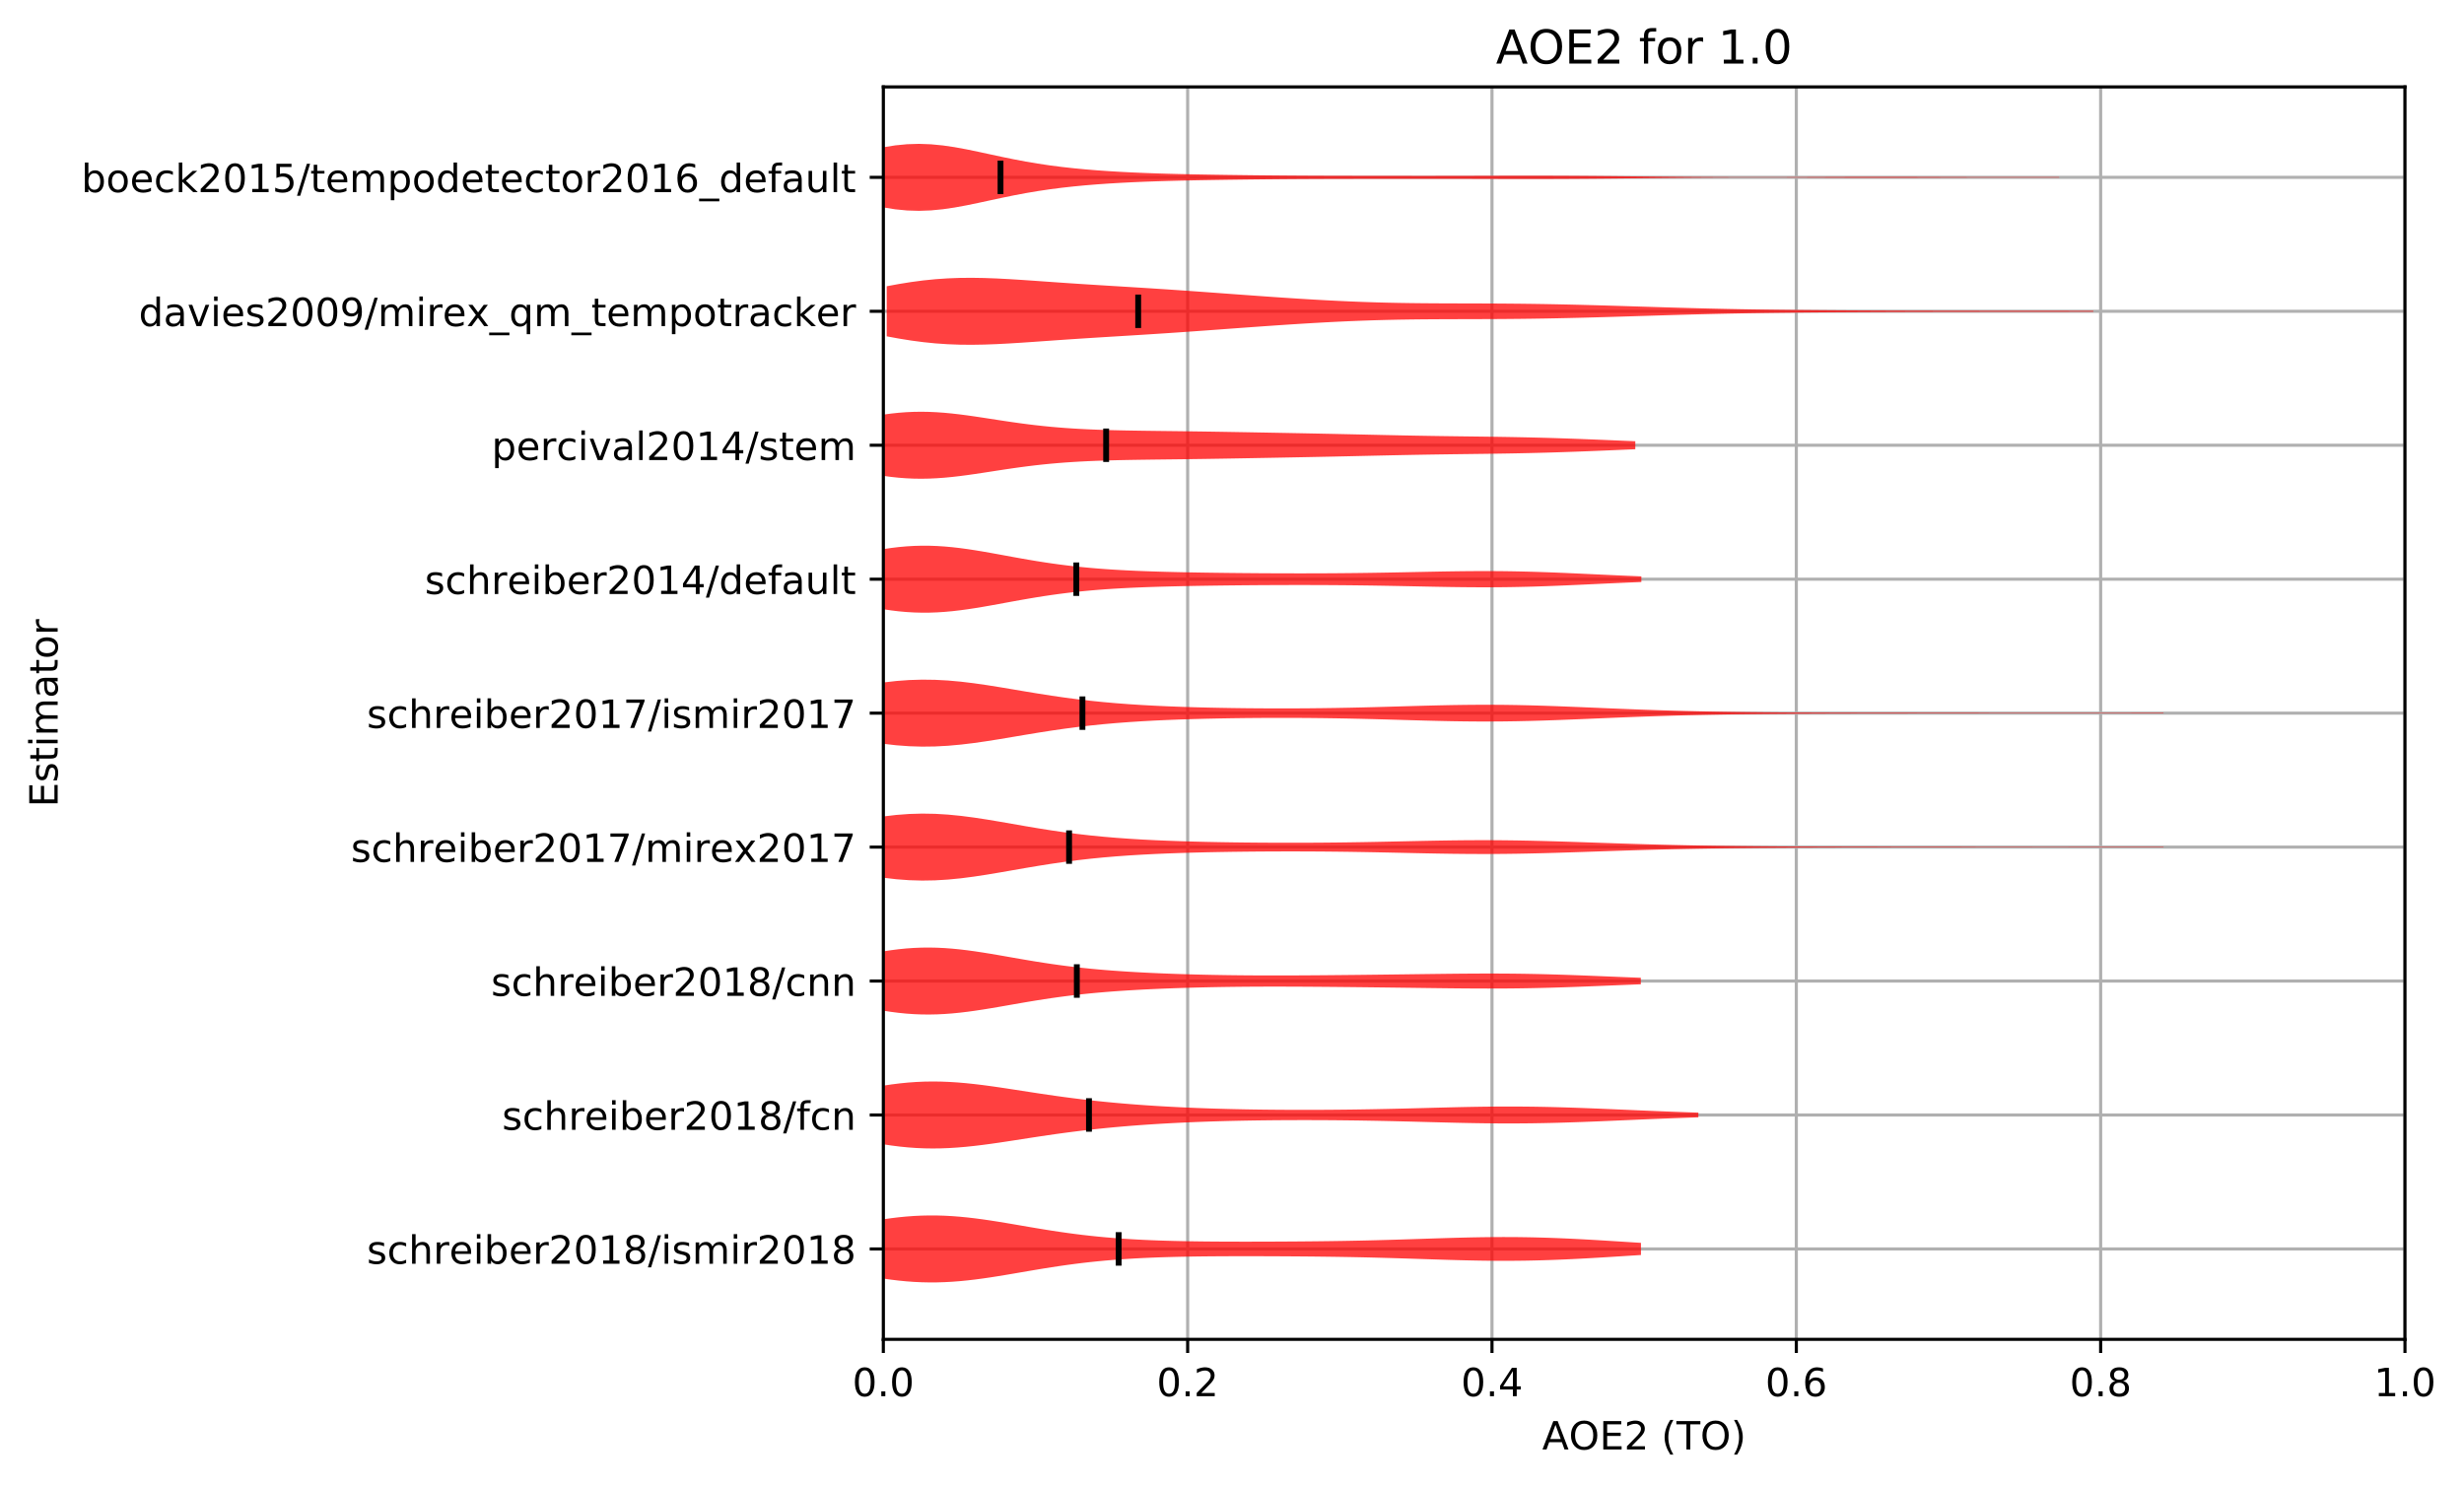 <?xml version="1.0" encoding="utf-8" standalone="no"?>
<!DOCTYPE svg PUBLIC "-//W3C//DTD SVG 1.1//EN"
  "http://www.w3.org/Graphics/SVG/1.1/DTD/svg11.dtd">
<!-- Created with matplotlib (http://matplotlib.org/) -->
<svg height="381.426pt" version="1.1" viewBox="0 0 632.498 381.426" width="632.498pt" xmlns="http://www.w3.org/2000/svg" xmlns:xlink="http://www.w3.org/1999/xlink">
 <defs>
  <style type="text/css">
*{stroke-linecap:butt;stroke-linejoin:round;}
  </style>
 </defs>
 <g id="figure_1">
  <g id="patch_1">
   <path d="M -0 381.426 
L 632.498 381.426 
L 632.498 0 
L -0 0 
z
" style="fill:#ffffff;"/>
  </g>
  <g id="axes_1">
   <g id="patch_2">
    <path d="M 226.747 343.87 
L 617.347 343.87 
L 617.347 22.318 
L 226.747 22.318 
z
" style="fill:#ffffff;"/>
   </g>
   <g id="matplotlib.axis_1">
    <g id="xtick_1">
     <g id="line2d_1">
      <path clip-path="url(#pd538b5a365)" d="M 226.747 343.87 
L 226.747 22.318 
" style="fill:none;stroke:#b0b0b0;stroke-linecap:square;stroke-width:0.8;"/>
     </g>
     <g id="line2d_2">
      <defs>
       <path d="M 0 0 
L 0 3.5 
" id="m346603698d" style="stroke:#000000;stroke-width:0.8;"/>
      </defs>
      <g>
       <use style="stroke:#000000;stroke-width:0.8;" x="226.747" xlink:href="#m346603698d" y="343.87"/>
      </g>
     </g>
     <g id="text_1">
      <!-- 0.0 -->
      <defs>
       <path d="M 31.781 66.406 
Q 24.172 66.406 20.328 58.906 
Q 16.5 51.422 16.5 36.375 
Q 16.5 21.391 20.328 13.891 
Q 24.172 6.391 31.781 6.391 
Q 39.453 6.391 43.281 13.891 
Q 47.125 21.391 47.125 36.375 
Q 47.125 51.422 43.281 58.906 
Q 39.453 66.406 31.781 66.406 
z
M 31.781 74.219 
Q 44.047 74.219 50.516 64.516 
Q 56.984 54.828 56.984 36.375 
Q 56.984 17.969 50.516 8.266 
Q 44.047 -1.422 31.781 -1.422 
Q 19.531 -1.422 13.062 8.266 
Q 6.594 17.969 6.594 36.375 
Q 6.594 54.828 13.062 64.516 
Q 19.531 74.219 31.781 74.219 
z
" id="DejaVuSans-30"/>
       <path d="M 10.688 12.406 
L 21 12.406 
L 21 0 
L 10.688 0 
z
" id="DejaVuSans-2e"/>
      </defs>
      <g transform="translate(218.795 358.469)scale(0.1 -0.1)">
       <use xlink:href="#DejaVuSans-30"/>
       <use x="63.623" xlink:href="#DejaVuSans-2e"/>
       <use x="95.41" xlink:href="#DejaVuSans-30"/>
      </g>
     </g>
    </g>
    <g id="xtick_2">
     <g id="line2d_3">
      <path clip-path="url(#pd538b5a365)" d="M 304.867 343.87 
L 304.867 22.318 
" style="fill:none;stroke:#b0b0b0;stroke-linecap:square;stroke-width:0.8;"/>
     </g>
     <g id="line2d_4">
      <g>
       <use style="stroke:#000000;stroke-width:0.8;" x="304.867" xlink:href="#m346603698d" y="343.87"/>
      </g>
     </g>
     <g id="text_2">
      <!-- 0.2 -->
      <defs>
       <path d="M 19.188 8.297 
L 53.609 8.297 
L 53.609 0 
L 7.328 0 
L 7.328 8.297 
Q 12.938 14.109 22.625 23.891 
Q 32.328 33.688 34.812 36.531 
Q 39.547 41.844 41.422 45.531 
Q 43.312 49.219 43.312 52.781 
Q 43.312 58.594 39.234 62.25 
Q 35.156 65.922 28.609 65.922 
Q 23.969 65.922 18.812 64.312 
Q 13.672 62.703 7.812 59.422 
L 7.812 69.391 
Q 13.766 71.781 18.938 73 
Q 24.125 74.219 28.422 74.219 
Q 39.75 74.219 46.484 68.547 
Q 53.219 62.891 53.219 53.422 
Q 53.219 48.922 51.531 44.891 
Q 49.859 40.875 45.406 35.406 
Q 44.188 33.984 37.641 27.219 
Q 31.109 20.453 19.188 8.297 
z
" id="DejaVuSans-32"/>
      </defs>
      <g transform="translate(296.915 358.469)scale(0.1 -0.1)">
       <use xlink:href="#DejaVuSans-30"/>
       <use x="63.623" xlink:href="#DejaVuSans-2e"/>
       <use x="95.41" xlink:href="#DejaVuSans-32"/>
      </g>
     </g>
    </g>
    <g id="xtick_3">
     <g id="line2d_5">
      <path clip-path="url(#pd538b5a365)" d="M 382.987 343.87 
L 382.987 22.318 
" style="fill:none;stroke:#b0b0b0;stroke-linecap:square;stroke-width:0.8;"/>
     </g>
     <g id="line2d_6">
      <g>
       <use style="stroke:#000000;stroke-width:0.8;" x="382.987" xlink:href="#m346603698d" y="343.87"/>
      </g>
     </g>
     <g id="text_3">
      <!-- 0.4 -->
      <defs>
       <path d="M 37.797 64.312 
L 12.891 25.391 
L 37.797 25.391 
z
M 35.203 72.906 
L 47.609 72.906 
L 47.609 25.391 
L 58.016 25.391 
L 58.016 17.188 
L 47.609 17.188 
L 47.609 0 
L 37.797 0 
L 37.797 17.188 
L 4.891 17.188 
L 4.891 26.703 
z
" id="DejaVuSans-34"/>
      </defs>
      <g transform="translate(375.035 358.469)scale(0.1 -0.1)">
       <use xlink:href="#DejaVuSans-30"/>
       <use x="63.623" xlink:href="#DejaVuSans-2e"/>
       <use x="95.41" xlink:href="#DejaVuSans-34"/>
      </g>
     </g>
    </g>
    <g id="xtick_4">
     <g id="line2d_7">
      <path clip-path="url(#pd538b5a365)" d="M 461.107 343.87 
L 461.107 22.318 
" style="fill:none;stroke:#b0b0b0;stroke-linecap:square;stroke-width:0.8;"/>
     </g>
     <g id="line2d_8">
      <g>
       <use style="stroke:#000000;stroke-width:0.8;" x="461.107" xlink:href="#m346603698d" y="343.87"/>
      </g>
     </g>
     <g id="text_4">
      <!-- 0.6 -->
      <defs>
       <path d="M 33.016 40.375 
Q 26.375 40.375 22.484 35.828 
Q 18.609 31.297 18.609 23.391 
Q 18.609 15.531 22.484 10.953 
Q 26.375 6.391 33.016 6.391 
Q 39.656 6.391 43.531 10.953 
Q 47.406 15.531 47.406 23.391 
Q 47.406 31.297 43.531 35.828 
Q 39.656 40.375 33.016 40.375 
z
M 52.594 71.297 
L 52.594 62.312 
Q 48.875 64.062 45.094 64.984 
Q 41.312 65.922 37.594 65.922 
Q 27.828 65.922 22.672 59.328 
Q 17.531 52.734 16.797 39.406 
Q 19.672 43.656 24.016 45.922 
Q 28.375 48.188 33.594 48.188 
Q 44.578 48.188 50.953 41.516 
Q 57.328 34.859 57.328 23.391 
Q 57.328 12.156 50.688 5.359 
Q 44.047 -1.422 33.016 -1.422 
Q 20.359 -1.422 13.672 8.266 
Q 6.984 17.969 6.984 36.375 
Q 6.984 53.656 15.188 63.938 
Q 23.391 74.219 37.203 74.219 
Q 40.922 74.219 44.703 73.484 
Q 48.484 72.75 52.594 71.297 
z
" id="DejaVuSans-36"/>
      </defs>
      <g transform="translate(453.155 358.469)scale(0.1 -0.1)">
       <use xlink:href="#DejaVuSans-30"/>
       <use x="63.623" xlink:href="#DejaVuSans-2e"/>
       <use x="95.41" xlink:href="#DejaVuSans-36"/>
      </g>
     </g>
    </g>
    <g id="xtick_5">
     <g id="line2d_9">
      <path clip-path="url(#pd538b5a365)" d="M 539.227 343.87 
L 539.227 22.318 
" style="fill:none;stroke:#b0b0b0;stroke-linecap:square;stroke-width:0.8;"/>
     </g>
     <g id="line2d_10">
      <g>
       <use style="stroke:#000000;stroke-width:0.8;" x="539.227" xlink:href="#m346603698d" y="343.87"/>
      </g>
     </g>
     <g id="text_5">
      <!-- 0.8 -->
      <defs>
       <path d="M 31.781 34.625 
Q 24.75 34.625 20.719 30.859 
Q 16.703 27.094 16.703 20.516 
Q 16.703 13.922 20.719 10.156 
Q 24.75 6.391 31.781 6.391 
Q 38.812 6.391 42.859 10.172 
Q 46.922 13.969 46.922 20.516 
Q 46.922 27.094 42.891 30.859 
Q 38.875 34.625 31.781 34.625 
z
M 21.922 38.812 
Q 15.578 40.375 12.031 44.719 
Q 8.5 49.078 8.5 55.328 
Q 8.5 64.062 14.719 69.141 
Q 20.953 74.219 31.781 74.219 
Q 42.672 74.219 48.875 69.141 
Q 55.078 64.062 55.078 55.328 
Q 55.078 49.078 51.531 44.719 
Q 48 40.375 41.703 38.812 
Q 48.828 37.156 52.797 32.312 
Q 56.781 27.484 56.781 20.516 
Q 56.781 9.906 50.312 4.234 
Q 43.844 -1.422 31.781 -1.422 
Q 19.734 -1.422 13.25 4.234 
Q 6.781 9.906 6.781 20.516 
Q 6.781 27.484 10.781 32.312 
Q 14.797 37.156 21.922 38.812 
z
M 18.312 54.391 
Q 18.312 48.734 21.844 45.562 
Q 25.391 42.391 31.781 42.391 
Q 38.141 42.391 41.719 45.562 
Q 45.312 48.734 45.312 54.391 
Q 45.312 60.062 41.719 63.234 
Q 38.141 66.406 31.781 66.406 
Q 25.391 66.406 21.844 63.234 
Q 18.312 60.062 18.312 54.391 
z
" id="DejaVuSans-38"/>
      </defs>
      <g transform="translate(531.275 358.469)scale(0.1 -0.1)">
       <use xlink:href="#DejaVuSans-30"/>
       <use x="63.623" xlink:href="#DejaVuSans-2e"/>
       <use x="95.41" xlink:href="#DejaVuSans-38"/>
      </g>
     </g>
    </g>
    <g id="xtick_6">
     <g id="line2d_11">
      <path clip-path="url(#pd538b5a365)" d="M 617.347 343.87 
L 617.347 22.318 
" style="fill:none;stroke:#b0b0b0;stroke-linecap:square;stroke-width:0.8;"/>
     </g>
     <g id="line2d_12">
      <g>
       <use style="stroke:#000000;stroke-width:0.8;" x="617.347" xlink:href="#m346603698d" y="343.87"/>
      </g>
     </g>
     <g id="text_6">
      <!-- 1.0 -->
      <defs>
       <path d="M 12.406 8.297 
L 28.516 8.297 
L 28.516 63.922 
L 10.984 60.406 
L 10.984 69.391 
L 28.422 72.906 
L 38.281 72.906 
L 38.281 8.297 
L 54.391 8.297 
L 54.391 0 
L 12.406 0 
z
" id="DejaVuSans-31"/>
      </defs>
      <g transform="translate(609.395 358.469)scale(0.1 -0.1)">
       <use xlink:href="#DejaVuSans-31"/>
       <use x="63.623" xlink:href="#DejaVuSans-2e"/>
       <use x="95.41" xlink:href="#DejaVuSans-30"/>
      </g>
     </g>
    </g>
    <g id="text_7">
     <!-- AOE2 (TO) -->
     <defs>
      <path d="M 34.188 63.188 
L 20.797 26.906 
L 47.609 26.906 
z
M 28.609 72.906 
L 39.797 72.906 
L 67.578 0 
L 57.328 0 
L 50.688 18.703 
L 17.828 18.703 
L 11.188 0 
L 0.781 0 
z
" id="DejaVuSans-41"/>
      <path d="M 39.406 66.219 
Q 28.656 66.219 22.328 58.203 
Q 16.016 50.203 16.016 36.375 
Q 16.016 22.609 22.328 14.594 
Q 28.656 6.594 39.406 6.594 
Q 50.141 6.594 56.422 14.594 
Q 62.703 22.609 62.703 36.375 
Q 62.703 50.203 56.422 58.203 
Q 50.141 66.219 39.406 66.219 
z
M 39.406 74.219 
Q 54.734 74.219 63.906 63.938 
Q 73.094 53.656 73.094 36.375 
Q 73.094 19.141 63.906 8.859 
Q 54.734 -1.422 39.406 -1.422 
Q 24.031 -1.422 14.812 8.828 
Q 5.609 19.094 5.609 36.375 
Q 5.609 53.656 14.812 63.938 
Q 24.031 74.219 39.406 74.219 
z
" id="DejaVuSans-4f"/>
      <path d="M 9.812 72.906 
L 55.906 72.906 
L 55.906 64.594 
L 19.672 64.594 
L 19.672 43.016 
L 54.391 43.016 
L 54.391 34.719 
L 19.672 34.719 
L 19.672 8.297 
L 56.781 8.297 
L 56.781 0 
L 9.812 0 
z
" id="DejaVuSans-45"/>
      <path id="DejaVuSans-20"/>
      <path d="M 31 75.875 
Q 24.469 64.656 21.281 53.656 
Q 18.109 42.672 18.109 31.391 
Q 18.109 20.125 21.312 9.062 
Q 24.516 -2 31 -13.188 
L 23.188 -13.188 
Q 15.875 -1.703 12.234 9.375 
Q 8.594 20.453 8.594 31.391 
Q 8.594 42.281 12.203 53.312 
Q 15.828 64.359 23.188 75.875 
z
" id="DejaVuSans-28"/>
      <path d="M -0.297 72.906 
L 61.375 72.906 
L 61.375 64.594 
L 35.5 64.594 
L 35.5 0 
L 25.594 0 
L 25.594 64.594 
L -0.297 64.594 
z
" id="DejaVuSans-54"/>
      <path d="M 8.016 75.875 
L 15.828 75.875 
Q 23.141 64.359 26.781 53.312 
Q 30.422 42.281 30.422 31.391 
Q 30.422 20.453 26.781 9.375 
Q 23.141 -1.703 15.828 -13.188 
L 8.016 -13.188 
Q 14.5 -2 17.703 9.062 
Q 20.906 20.125 20.906 31.391 
Q 20.906 42.672 17.703 53.656 
Q 14.5 64.656 8.016 75.875 
z
" id="DejaVuSans-29"/>
     </defs>
     <g transform="translate(395.87 372.147)scale(0.1 -0.1)">
      <use xlink:href="#DejaVuSans-41"/>
      <use x="68.393" xlink:href="#DejaVuSans-4f"/>
      <use x="147.104" xlink:href="#DejaVuSans-45"/>
      <use x="210.287" xlink:href="#DejaVuSans-32"/>
      <use x="273.91" xlink:href="#DejaVuSans-20"/>
      <use x="305.697" xlink:href="#DejaVuSans-28"/>
      <use x="344.711" xlink:href="#DejaVuSans-54"/>
      <use x="405.795" xlink:href="#DejaVuSans-4f"/>
      <use x="484.506" xlink:href="#DejaVuSans-29"/>
     </g>
    </g>
   </g>
   <g id="matplotlib.axis_2">
    <g id="ytick_1">
     <g id="line2d_13">
      <path clip-path="url(#pd538b5a365)" d="M 226.747 320.656 
L 617.347 320.656 
" style="fill:none;stroke:#b0b0b0;stroke-linecap:square;stroke-width:0.8;"/>
     </g>
     <g id="line2d_14">
      <defs>
       <path d="M 0 0 
L -3.5 0 
" id="m06b978f9fe" style="stroke:#000000;stroke-width:0.8;"/>
      </defs>
      <g>
       <use style="stroke:#000000;stroke-width:0.8;" x="226.747" xlink:href="#m06b978f9fe" y="320.656"/>
      </g>
     </g>
     <g id="text_8">
      <!-- schreiber2018/ismir2018 -->
      <defs>
       <path d="M 44.281 53.078 
L 44.281 44.578 
Q 40.484 46.531 36.375 47.5 
Q 32.281 48.484 27.875 48.484 
Q 21.188 48.484 17.844 46.438 
Q 14.5 44.391 14.5 40.281 
Q 14.5 37.156 16.891 35.375 
Q 19.281 33.594 26.516 31.984 
L 29.594 31.297 
Q 39.156 29.25 43.188 25.516 
Q 47.219 21.781 47.219 15.094 
Q 47.219 7.469 41.188 3.016 
Q 35.156 -1.422 24.609 -1.422 
Q 20.219 -1.422 15.453 -0.562 
Q 10.688 0.297 5.422 2 
L 5.422 11.281 
Q 10.406 8.688 15.234 7.391 
Q 20.062 6.109 24.812 6.109 
Q 31.156 6.109 34.562 8.281 
Q 37.984 10.453 37.984 14.406 
Q 37.984 18.062 35.516 20.016 
Q 33.062 21.969 24.703 23.781 
L 21.578 24.516 
Q 13.234 26.266 9.516 29.906 
Q 5.812 33.547 5.812 39.891 
Q 5.812 47.609 11.281 51.797 
Q 16.75 56 26.812 56 
Q 31.781 56 36.172 55.266 
Q 40.578 54.547 44.281 53.078 
z
" id="DejaVuSans-73"/>
       <path d="M 48.781 52.594 
L 48.781 44.188 
Q 44.969 46.297 41.141 47.344 
Q 37.312 48.391 33.406 48.391 
Q 24.656 48.391 19.812 42.844 
Q 14.984 37.312 14.984 27.297 
Q 14.984 17.281 19.812 11.734 
Q 24.656 6.203 33.406 6.203 
Q 37.312 6.203 41.141 7.25 
Q 44.969 8.297 48.781 10.406 
L 48.781 2.094 
Q 45.016 0.344 40.984 -0.531 
Q 36.969 -1.422 32.422 -1.422 
Q 20.062 -1.422 12.781 6.344 
Q 5.516 14.109 5.516 27.297 
Q 5.516 40.672 12.859 48.328 
Q 20.219 56 33.016 56 
Q 37.156 56 41.109 55.141 
Q 45.062 54.297 48.781 52.594 
z
" id="DejaVuSans-63"/>
       <path d="M 54.891 33.016 
L 54.891 0 
L 45.906 0 
L 45.906 32.719 
Q 45.906 40.484 42.875 44.328 
Q 39.844 48.188 33.797 48.188 
Q 26.516 48.188 22.312 43.547 
Q 18.109 38.922 18.109 30.906 
L 18.109 0 
L 9.078 0 
L 9.078 75.984 
L 18.109 75.984 
L 18.109 46.188 
Q 21.344 51.125 25.703 53.562 
Q 30.078 56 35.797 56 
Q 45.219 56 50.047 50.172 
Q 54.891 44.344 54.891 33.016 
z
" id="DejaVuSans-68"/>
       <path d="M 41.109 46.297 
Q 39.594 47.172 37.812 47.578 
Q 36.031 48 33.891 48 
Q 26.266 48 22.188 43.047 
Q 18.109 38.094 18.109 28.812 
L 18.109 0 
L 9.078 0 
L 9.078 54.688 
L 18.109 54.688 
L 18.109 46.188 
Q 20.953 51.172 25.484 53.578 
Q 30.031 56 36.531 56 
Q 37.453 56 38.578 55.875 
Q 39.703 55.766 41.062 55.516 
z
" id="DejaVuSans-72"/>
       <path d="M 56.203 29.594 
L 56.203 25.203 
L 14.891 25.203 
Q 15.484 15.922 20.484 11.062 
Q 25.484 6.203 34.422 6.203 
Q 39.594 6.203 44.453 7.469 
Q 49.312 8.734 54.109 11.281 
L 54.109 2.781 
Q 49.266 0.734 44.188 -0.344 
Q 39.109 -1.422 33.891 -1.422 
Q 20.797 -1.422 13.156 6.188 
Q 5.516 13.812 5.516 26.812 
Q 5.516 40.234 12.766 48.109 
Q 20.016 56 32.328 56 
Q 43.359 56 49.781 48.891 
Q 56.203 41.797 56.203 29.594 
z
M 47.219 32.234 
Q 47.125 39.594 43.094 43.984 
Q 39.062 48.391 32.422 48.391 
Q 24.906 48.391 20.391 44.141 
Q 15.875 39.891 15.188 32.172 
z
" id="DejaVuSans-65"/>
       <path d="M 9.422 54.688 
L 18.406 54.688 
L 18.406 0 
L 9.422 0 
z
M 9.422 75.984 
L 18.406 75.984 
L 18.406 64.594 
L 9.422 64.594 
z
" id="DejaVuSans-69"/>
       <path d="M 48.688 27.297 
Q 48.688 37.203 44.609 42.844 
Q 40.531 48.484 33.406 48.484 
Q 26.266 48.484 22.188 42.844 
Q 18.109 37.203 18.109 27.297 
Q 18.109 17.391 22.188 11.75 
Q 26.266 6.109 33.406 6.109 
Q 40.531 6.109 44.609 11.75 
Q 48.688 17.391 48.688 27.297 
z
M 18.109 46.391 
Q 20.953 51.266 25.266 53.625 
Q 29.594 56 35.594 56 
Q 45.562 56 51.781 48.094 
Q 58.016 40.188 58.016 27.297 
Q 58.016 14.406 51.781 6.484 
Q 45.562 -1.422 35.594 -1.422 
Q 29.594 -1.422 25.266 0.953 
Q 20.953 3.328 18.109 8.203 
L 18.109 0 
L 9.078 0 
L 9.078 75.984 
L 18.109 75.984 
z
" id="DejaVuSans-62"/>
       <path d="M 25.391 72.906 
L 33.688 72.906 
L 8.297 -9.281 
L 0 -9.281 
z
" id="DejaVuSans-2f"/>
       <path d="M 52 44.188 
Q 55.375 50.25 60.062 53.125 
Q 64.75 56 71.094 56 
Q 79.641 56 84.281 50.016 
Q 88.922 44.047 88.922 33.016 
L 88.922 0 
L 79.891 0 
L 79.891 32.719 
Q 79.891 40.578 77.094 44.375 
Q 74.312 48.188 68.609 48.188 
Q 61.625 48.188 57.562 43.547 
Q 53.516 38.922 53.516 30.906 
L 53.516 0 
L 44.484 0 
L 44.484 32.719 
Q 44.484 40.625 41.703 44.406 
Q 38.922 48.188 33.109 48.188 
Q 26.219 48.188 22.156 43.531 
Q 18.109 38.875 18.109 30.906 
L 18.109 0 
L 9.078 0 
L 9.078 54.688 
L 18.109 54.688 
L 18.109 46.188 
Q 21.188 51.219 25.484 53.609 
Q 29.781 56 35.688 56 
Q 41.656 56 45.828 52.969 
Q 50 49.953 52 44.188 
z
" id="DejaVuSans-6d"/>
      </defs>
      <g transform="translate(94.164 324.456)scale(0.1 -0.1)">
       <use xlink:href="#DejaVuSans-73"/>
       <use x="52.1" xlink:href="#DejaVuSans-63"/>
       <use x="107.08" xlink:href="#DejaVuSans-68"/>
       <use x="170.459" xlink:href="#DejaVuSans-72"/>
       <use x="211.541" xlink:href="#DejaVuSans-65"/>
       <use x="273.064" xlink:href="#DejaVuSans-69"/>
       <use x="300.848" xlink:href="#DejaVuSans-62"/>
       <use x="364.324" xlink:href="#DejaVuSans-65"/>
       <use x="425.848" xlink:href="#DejaVuSans-72"/>
       <use x="466.961" xlink:href="#DejaVuSans-32"/>
       <use x="530.584" xlink:href="#DejaVuSans-30"/>
       <use x="594.207" xlink:href="#DejaVuSans-31"/>
       <use x="657.83" xlink:href="#DejaVuSans-38"/>
       <use x="721.453" xlink:href="#DejaVuSans-2f"/>
       <use x="755.145" xlink:href="#DejaVuSans-69"/>
       <use x="782.928" xlink:href="#DejaVuSans-73"/>
       <use x="835.027" xlink:href="#DejaVuSans-6d"/>
       <use x="932.439" xlink:href="#DejaVuSans-69"/>
       <use x="960.223" xlink:href="#DejaVuSans-72"/>
       <use x="1001.336" xlink:href="#DejaVuSans-32"/>
       <use x="1064.959" xlink:href="#DejaVuSans-30"/>
       <use x="1128.582" xlink:href="#DejaVuSans-31"/>
       <use x="1192.205" xlink:href="#DejaVuSans-38"/>
      </g>
     </g>
    </g>
    <g id="ytick_2">
     <g id="line2d_15">
      <path clip-path="url(#pd538b5a365)" d="M 226.747 286.266 
L 617.347 286.266 
" style="fill:none;stroke:#b0b0b0;stroke-linecap:square;stroke-width:0.8;"/>
     </g>
     <g id="line2d_16">
      <g>
       <use style="stroke:#000000;stroke-width:0.8;" x="226.747" xlink:href="#m06b978f9fe" y="286.266"/>
      </g>
     </g>
     <g id="text_9">
      <!-- schreiber2018/fcn -->
      <defs>
       <path d="M 37.109 75.984 
L 37.109 68.5 
L 28.516 68.5 
Q 23.688 68.5 21.797 66.547 
Q 19.922 64.594 19.922 59.516 
L 19.922 54.688 
L 34.719 54.688 
L 34.719 47.703 
L 19.922 47.703 
L 19.922 0 
L 10.891 0 
L 10.891 47.703 
L 2.297 47.703 
L 2.297 54.688 
L 10.891 54.688 
L 10.891 58.5 
Q 10.891 67.625 15.141 71.797 
Q 19.391 75.984 28.609 75.984 
z
" id="DejaVuSans-66"/>
       <path d="M 54.891 33.016 
L 54.891 0 
L 45.906 0 
L 45.906 32.719 
Q 45.906 40.484 42.875 44.328 
Q 39.844 48.188 33.797 48.188 
Q 26.516 48.188 22.312 43.547 
Q 18.109 38.922 18.109 30.906 
L 18.109 0 
L 9.078 0 
L 9.078 54.688 
L 18.109 54.688 
L 18.109 46.188 
Q 21.344 51.125 25.703 53.562 
Q 30.078 56 35.797 56 
Q 45.219 56 50.047 50.172 
Q 54.891 44.344 54.891 33.016 
z
" id="DejaVuSans-6e"/>
      </defs>
      <g transform="translate(128.875 290.065)scale(0.1 -0.1)">
       <use xlink:href="#DejaVuSans-73"/>
       <use x="52.1" xlink:href="#DejaVuSans-63"/>
       <use x="107.08" xlink:href="#DejaVuSans-68"/>
       <use x="170.459" xlink:href="#DejaVuSans-72"/>
       <use x="211.541" xlink:href="#DejaVuSans-65"/>
       <use x="273.064" xlink:href="#DejaVuSans-69"/>
       <use x="300.848" xlink:href="#DejaVuSans-62"/>
       <use x="364.324" xlink:href="#DejaVuSans-65"/>
       <use x="425.848" xlink:href="#DejaVuSans-72"/>
       <use x="466.961" xlink:href="#DejaVuSans-32"/>
       <use x="530.584" xlink:href="#DejaVuSans-30"/>
       <use x="594.207" xlink:href="#DejaVuSans-31"/>
       <use x="657.83" xlink:href="#DejaVuSans-38"/>
       <use x="721.453" xlink:href="#DejaVuSans-2f"/>
       <use x="755.145" xlink:href="#DejaVuSans-66"/>
       <use x="790.35" xlink:href="#DejaVuSans-63"/>
       <use x="845.33" xlink:href="#DejaVuSans-6e"/>
      </g>
     </g>
    </g>
    <g id="ytick_3">
     <g id="line2d_17">
      <path clip-path="url(#pd538b5a365)" d="M 226.747 251.875 
L 617.347 251.875 
" style="fill:none;stroke:#b0b0b0;stroke-linecap:square;stroke-width:0.8;"/>
     </g>
     <g id="line2d_18">
      <g>
       <use style="stroke:#000000;stroke-width:0.8;" x="226.747" xlink:href="#m06b978f9fe" y="251.875"/>
      </g>
     </g>
     <g id="text_10">
      <!-- schreiber2018/cnn -->
      <g transform="translate(126.058 255.675)scale(0.1 -0.1)">
       <use xlink:href="#DejaVuSans-73"/>
       <use x="52.1" xlink:href="#DejaVuSans-63"/>
       <use x="107.08" xlink:href="#DejaVuSans-68"/>
       <use x="170.459" xlink:href="#DejaVuSans-72"/>
       <use x="211.541" xlink:href="#DejaVuSans-65"/>
       <use x="273.064" xlink:href="#DejaVuSans-69"/>
       <use x="300.848" xlink:href="#DejaVuSans-62"/>
       <use x="364.324" xlink:href="#DejaVuSans-65"/>
       <use x="425.848" xlink:href="#DejaVuSans-72"/>
       <use x="466.961" xlink:href="#DejaVuSans-32"/>
       <use x="530.584" xlink:href="#DejaVuSans-30"/>
       <use x="594.207" xlink:href="#DejaVuSans-31"/>
       <use x="657.83" xlink:href="#DejaVuSans-38"/>
       <use x="721.453" xlink:href="#DejaVuSans-2f"/>
       <use x="755.145" xlink:href="#DejaVuSans-63"/>
       <use x="810.125" xlink:href="#DejaVuSans-6e"/>
       <use x="873.504" xlink:href="#DejaVuSans-6e"/>
      </g>
     </g>
    </g>
    <g id="ytick_4">
     <g id="line2d_19">
      <path clip-path="url(#pd538b5a365)" d="M 226.747 217.485 
L 617.347 217.485 
" style="fill:none;stroke:#b0b0b0;stroke-linecap:square;stroke-width:0.8;"/>
     </g>
     <g id="line2d_20">
      <g>
       <use style="stroke:#000000;stroke-width:0.8;" x="226.747" xlink:href="#m06b978f9fe" y="217.485"/>
      </g>
     </g>
     <g id="text_11">
      <!-- schreiber2017/mirex2017 -->
      <defs>
       <path d="M 8.203 72.906 
L 55.078 72.906 
L 55.078 68.703 
L 28.609 0 
L 18.312 0 
L 43.219 64.594 
L 8.203 64.594 
z
" id="DejaVuSans-37"/>
       <path d="M 54.891 54.688 
L 35.109 28.078 
L 55.906 0 
L 45.312 0 
L 29.391 21.484 
L 13.484 0 
L 2.875 0 
L 24.125 28.609 
L 4.688 54.688 
L 15.281 54.688 
L 29.781 35.203 
L 44.281 54.688 
z
" id="DejaVuSans-78"/>
      </defs>
      <g transform="translate(90.084 221.284)scale(0.1 -0.1)">
       <use xlink:href="#DejaVuSans-73"/>
       <use x="52.1" xlink:href="#DejaVuSans-63"/>
       <use x="107.08" xlink:href="#DejaVuSans-68"/>
       <use x="170.459" xlink:href="#DejaVuSans-72"/>
       <use x="211.541" xlink:href="#DejaVuSans-65"/>
       <use x="273.064" xlink:href="#DejaVuSans-69"/>
       <use x="300.848" xlink:href="#DejaVuSans-62"/>
       <use x="364.324" xlink:href="#DejaVuSans-65"/>
       <use x="425.848" xlink:href="#DejaVuSans-72"/>
       <use x="466.961" xlink:href="#DejaVuSans-32"/>
       <use x="530.584" xlink:href="#DejaVuSans-30"/>
       <use x="594.207" xlink:href="#DejaVuSans-31"/>
       <use x="657.83" xlink:href="#DejaVuSans-37"/>
       <use x="721.453" xlink:href="#DejaVuSans-2f"/>
       <use x="755.145" xlink:href="#DejaVuSans-6d"/>
       <use x="852.557" xlink:href="#DejaVuSans-69"/>
       <use x="880.34" xlink:href="#DejaVuSans-72"/>
       <use x="921.422" xlink:href="#DejaVuSans-65"/>
       <use x="982.93" xlink:href="#DejaVuSans-78"/>
       <use x="1042.109" xlink:href="#DejaVuSans-32"/>
       <use x="1105.732" xlink:href="#DejaVuSans-30"/>
       <use x="1169.355" xlink:href="#DejaVuSans-31"/>
       <use x="1232.979" xlink:href="#DejaVuSans-37"/>
      </g>
     </g>
    </g>
    <g id="ytick_5">
     <g id="line2d_21">
      <path clip-path="url(#pd538b5a365)" d="M 226.747 183.094 
L 617.347 183.094 
" style="fill:none;stroke:#b0b0b0;stroke-linecap:square;stroke-width:0.8;"/>
     </g>
     <g id="line2d_22">
      <g>
       <use style="stroke:#000000;stroke-width:0.8;" x="226.747" xlink:href="#m06b978f9fe" y="183.094"/>
      </g>
     </g>
     <g id="text_12">
      <!-- schreiber2017/ismir2017 -->
      <g transform="translate(94.164 186.893)scale(0.1 -0.1)">
       <use xlink:href="#DejaVuSans-73"/>
       <use x="52.1" xlink:href="#DejaVuSans-63"/>
       <use x="107.08" xlink:href="#DejaVuSans-68"/>
       <use x="170.459" xlink:href="#DejaVuSans-72"/>
       <use x="211.541" xlink:href="#DejaVuSans-65"/>
       <use x="273.064" xlink:href="#DejaVuSans-69"/>
       <use x="300.848" xlink:href="#DejaVuSans-62"/>
       <use x="364.324" xlink:href="#DejaVuSans-65"/>
       <use x="425.848" xlink:href="#DejaVuSans-72"/>
       <use x="466.961" xlink:href="#DejaVuSans-32"/>
       <use x="530.584" xlink:href="#DejaVuSans-30"/>
       <use x="594.207" xlink:href="#DejaVuSans-31"/>
       <use x="657.83" xlink:href="#DejaVuSans-37"/>
       <use x="721.453" xlink:href="#DejaVuSans-2f"/>
       <use x="755.145" xlink:href="#DejaVuSans-69"/>
       <use x="782.928" xlink:href="#DejaVuSans-73"/>
       <use x="835.027" xlink:href="#DejaVuSans-6d"/>
       <use x="932.439" xlink:href="#DejaVuSans-69"/>
       <use x="960.223" xlink:href="#DejaVuSans-72"/>
       <use x="1001.336" xlink:href="#DejaVuSans-32"/>
       <use x="1064.959" xlink:href="#DejaVuSans-30"/>
       <use x="1128.582" xlink:href="#DejaVuSans-31"/>
       <use x="1192.205" xlink:href="#DejaVuSans-37"/>
      </g>
     </g>
    </g>
    <g id="ytick_6">
     <g id="line2d_23">
      <path clip-path="url(#pd538b5a365)" d="M 226.747 148.704 
L 617.347 148.704 
" style="fill:none;stroke:#b0b0b0;stroke-linecap:square;stroke-width:0.8;"/>
     </g>
     <g id="line2d_24">
      <g>
       <use style="stroke:#000000;stroke-width:0.8;" x="226.747" xlink:href="#m06b978f9fe" y="148.704"/>
      </g>
     </g>
     <g id="text_13">
      <!-- schreiber2014/default -->
      <defs>
       <path d="M 45.406 46.391 
L 45.406 75.984 
L 54.391 75.984 
L 54.391 0 
L 45.406 0 
L 45.406 8.203 
Q 42.578 3.328 38.25 0.953 
Q 33.938 -1.422 27.875 -1.422 
Q 17.969 -1.422 11.734 6.484 
Q 5.516 14.406 5.516 27.297 
Q 5.516 40.188 11.734 48.094 
Q 17.969 56 27.875 56 
Q 33.938 56 38.25 53.625 
Q 42.578 51.266 45.406 46.391 
z
M 14.797 27.297 
Q 14.797 17.391 18.875 11.75 
Q 22.953 6.109 30.078 6.109 
Q 37.203 6.109 41.297 11.75 
Q 45.406 17.391 45.406 27.297 
Q 45.406 37.203 41.297 42.844 
Q 37.203 48.484 30.078 48.484 
Q 22.953 48.484 18.875 42.844 
Q 14.797 37.203 14.797 27.297 
z
" id="DejaVuSans-64"/>
       <path d="M 34.281 27.484 
Q 23.391 27.484 19.188 25 
Q 14.984 22.516 14.984 16.5 
Q 14.984 11.719 18.141 8.906 
Q 21.297 6.109 26.703 6.109 
Q 34.188 6.109 38.703 11.406 
Q 43.219 16.703 43.219 25.484 
L 43.219 27.484 
z
M 52.203 31.203 
L 52.203 0 
L 43.219 0 
L 43.219 8.297 
Q 40.141 3.328 35.547 0.953 
Q 30.953 -1.422 24.312 -1.422 
Q 15.922 -1.422 10.953 3.297 
Q 6 8.016 6 15.922 
Q 6 25.141 12.172 29.828 
Q 18.359 34.516 30.609 34.516 
L 43.219 34.516 
L 43.219 35.406 
Q 43.219 41.609 39.141 45 
Q 35.062 48.391 27.688 48.391 
Q 23 48.391 18.547 47.266 
Q 14.109 46.141 10.016 43.891 
L 10.016 52.203 
Q 14.938 54.109 19.578 55.047 
Q 24.219 56 28.609 56 
Q 40.484 56 46.344 49.844 
Q 52.203 43.703 52.203 31.203 
z
" id="DejaVuSans-61"/>
       <path d="M 8.5 21.578 
L 8.5 54.688 
L 17.484 54.688 
L 17.484 21.922 
Q 17.484 14.156 20.5 10.266 
Q 23.531 6.391 29.594 6.391 
Q 36.859 6.391 41.078 11.031 
Q 45.312 15.672 45.312 23.688 
L 45.312 54.688 
L 54.297 54.688 
L 54.297 0 
L 45.312 0 
L 45.312 8.406 
Q 42.047 3.422 37.719 1 
Q 33.406 -1.422 27.688 -1.422 
Q 18.266 -1.422 13.375 4.438 
Q 8.5 10.297 8.5 21.578 
z
M 31.109 56 
z
" id="DejaVuSans-75"/>
       <path d="M 9.422 75.984 
L 18.406 75.984 
L 18.406 0 
L 9.422 0 
z
" id="DejaVuSans-6c"/>
       <path d="M 18.312 70.219 
L 18.312 54.688 
L 36.812 54.688 
L 36.812 47.703 
L 18.312 47.703 
L 18.312 18.016 
Q 18.312 11.328 20.141 9.422 
Q 21.969 7.516 27.594 7.516 
L 36.812 7.516 
L 36.812 0 
L 27.594 0 
Q 17.188 0 13.234 3.875 
Q 9.281 7.766 9.281 18.016 
L 9.281 47.703 
L 2.688 47.703 
L 2.688 54.688 
L 9.281 54.688 
L 9.281 70.219 
z
" id="DejaVuSans-74"/>
      </defs>
      <g transform="translate(109.045 152.503)scale(0.1 -0.1)">
       <use xlink:href="#DejaVuSans-73"/>
       <use x="52.1" xlink:href="#DejaVuSans-63"/>
       <use x="107.08" xlink:href="#DejaVuSans-68"/>
       <use x="170.459" xlink:href="#DejaVuSans-72"/>
       <use x="211.541" xlink:href="#DejaVuSans-65"/>
       <use x="273.064" xlink:href="#DejaVuSans-69"/>
       <use x="300.848" xlink:href="#DejaVuSans-62"/>
       <use x="364.324" xlink:href="#DejaVuSans-65"/>
       <use x="425.848" xlink:href="#DejaVuSans-72"/>
       <use x="466.961" xlink:href="#DejaVuSans-32"/>
       <use x="530.584" xlink:href="#DejaVuSans-30"/>
       <use x="594.207" xlink:href="#DejaVuSans-31"/>
       <use x="657.83" xlink:href="#DejaVuSans-34"/>
       <use x="721.453" xlink:href="#DejaVuSans-2f"/>
       <use x="755.145" xlink:href="#DejaVuSans-64"/>
       <use x="818.621" xlink:href="#DejaVuSans-65"/>
       <use x="880.145" xlink:href="#DejaVuSans-66"/>
       <use x="915.35" xlink:href="#DejaVuSans-61"/>
       <use x="976.629" xlink:href="#DejaVuSans-75"/>
       <use x="1040.008" xlink:href="#DejaVuSans-6c"/>
       <use x="1067.791" xlink:href="#DejaVuSans-74"/>
      </g>
     </g>
    </g>
    <g id="ytick_7">
     <g id="line2d_25">
      <path clip-path="url(#pd538b5a365)" d="M 226.747 114.313 
L 617.347 114.313 
" style="fill:none;stroke:#b0b0b0;stroke-linecap:square;stroke-width:0.8;"/>
     </g>
     <g id="line2d_26">
      <g>
       <use style="stroke:#000000;stroke-width:0.8;" x="226.747" xlink:href="#m06b978f9fe" y="114.313"/>
      </g>
     </g>
     <g id="text_14">
      <!-- percival2014/stem -->
      <defs>
       <path d="M 18.109 8.203 
L 18.109 -20.797 
L 9.078 -20.797 
L 9.078 54.688 
L 18.109 54.688 
L 18.109 46.391 
Q 20.953 51.266 25.266 53.625 
Q 29.594 56 35.594 56 
Q 45.562 56 51.781 48.094 
Q 58.016 40.188 58.016 27.297 
Q 58.016 14.406 51.781 6.484 
Q 45.562 -1.422 35.594 -1.422 
Q 29.594 -1.422 25.266 0.953 
Q 20.953 3.328 18.109 8.203 
z
M 48.688 27.297 
Q 48.688 37.203 44.609 42.844 
Q 40.531 48.484 33.406 48.484 
Q 26.266 48.484 22.188 42.844 
Q 18.109 37.203 18.109 27.297 
Q 18.109 17.391 22.188 11.75 
Q 26.266 6.109 33.406 6.109 
Q 40.531 6.109 44.609 11.75 
Q 48.688 17.391 48.688 27.297 
z
" id="DejaVuSans-70"/>
       <path d="M 2.984 54.688 
L 12.5 54.688 
L 29.594 8.797 
L 46.688 54.688 
L 56.203 54.688 
L 35.688 0 
L 23.484 0 
z
" id="DejaVuSans-76"/>
      </defs>
      <g transform="translate(126.194 118.112)scale(0.1 -0.1)">
       <use xlink:href="#DejaVuSans-70"/>
       <use x="63.477" xlink:href="#DejaVuSans-65"/>
       <use x="125" xlink:href="#DejaVuSans-72"/>
       <use x="166.082" xlink:href="#DejaVuSans-63"/>
       <use x="221.062" xlink:href="#DejaVuSans-69"/>
       <use x="248.846" xlink:href="#DejaVuSans-76"/>
       <use x="308.025" xlink:href="#DejaVuSans-61"/>
       <use x="369.305" xlink:href="#DejaVuSans-6c"/>
       <use x="397.088" xlink:href="#DejaVuSans-32"/>
       <use x="460.711" xlink:href="#DejaVuSans-30"/>
       <use x="524.334" xlink:href="#DejaVuSans-31"/>
       <use x="587.957" xlink:href="#DejaVuSans-34"/>
       <use x="651.58" xlink:href="#DejaVuSans-2f"/>
       <use x="685.271" xlink:href="#DejaVuSans-73"/>
       <use x="737.371" xlink:href="#DejaVuSans-74"/>
       <use x="776.58" xlink:href="#DejaVuSans-65"/>
       <use x="838.104" xlink:href="#DejaVuSans-6d"/>
      </g>
     </g>
    </g>
    <g id="ytick_8">
     <g id="line2d_27">
      <path clip-path="url(#pd538b5a365)" d="M 226.747 79.922 
L 617.347 79.922 
" style="fill:none;stroke:#b0b0b0;stroke-linecap:square;stroke-width:0.8;"/>
     </g>
     <g id="line2d_28">
      <g>
       <use style="stroke:#000000;stroke-width:0.8;" x="226.747" xlink:href="#m06b978f9fe" y="79.922"/>
      </g>
     </g>
     <g id="text_15">
      <!-- davies2009/mirex_qm_tempotracker -->
      <defs>
       <path d="M 10.984 1.516 
L 10.984 10.5 
Q 14.703 8.734 18.5 7.812 
Q 22.312 6.891 25.984 6.891 
Q 35.75 6.891 40.891 13.453 
Q 46.047 20.016 46.781 33.406 
Q 43.953 29.203 39.594 26.953 
Q 35.25 24.703 29.984 24.703 
Q 19.047 24.703 12.672 31.312 
Q 6.297 37.938 6.297 49.422 
Q 6.297 60.641 12.938 67.422 
Q 19.578 74.219 30.609 74.219 
Q 43.266 74.219 49.922 64.516 
Q 56.594 54.828 56.594 36.375 
Q 56.594 19.141 48.406 8.859 
Q 40.234 -1.422 26.422 -1.422 
Q 22.703 -1.422 18.891 -0.688 
Q 15.094 0.047 10.984 1.516 
z
M 30.609 32.422 
Q 37.25 32.422 41.125 36.953 
Q 45.016 41.5 45.016 49.422 
Q 45.016 57.281 41.125 61.844 
Q 37.25 66.406 30.609 66.406 
Q 23.969 66.406 20.094 61.844 
Q 16.219 57.281 16.219 49.422 
Q 16.219 41.5 20.094 36.953 
Q 23.969 32.422 30.609 32.422 
z
" id="DejaVuSans-39"/>
       <path d="M 50.984 -16.609 
L 50.984 -23.578 
L -0.984 -23.578 
L -0.984 -16.609 
z
" id="DejaVuSans-5f"/>
       <path d="M 14.797 27.297 
Q 14.797 17.391 18.875 11.75 
Q 22.953 6.109 30.078 6.109 
Q 37.203 6.109 41.297 11.75 
Q 45.406 17.391 45.406 27.297 
Q 45.406 37.203 41.297 42.844 
Q 37.203 48.484 30.078 48.484 
Q 22.953 48.484 18.875 42.844 
Q 14.797 37.203 14.797 27.297 
z
M 45.406 8.203 
Q 42.578 3.328 38.25 0.953 
Q 33.938 -1.422 27.875 -1.422 
Q 17.969 -1.422 11.734 6.484 
Q 5.516 14.406 5.516 27.297 
Q 5.516 40.188 11.734 48.094 
Q 17.969 56 27.875 56 
Q 33.938 56 38.25 53.625 
Q 42.578 51.266 45.406 46.391 
L 45.406 54.688 
L 54.391 54.688 
L 54.391 -20.797 
L 45.406 -20.797 
z
" id="DejaVuSans-71"/>
       <path d="M 30.609 48.391 
Q 23.391 48.391 19.188 42.75 
Q 14.984 37.109 14.984 27.297 
Q 14.984 17.484 19.156 11.844 
Q 23.344 6.203 30.609 6.203 
Q 37.797 6.203 41.984 11.859 
Q 46.188 17.531 46.188 27.297 
Q 46.188 37.016 41.984 42.703 
Q 37.797 48.391 30.609 48.391 
z
M 30.609 56 
Q 42.328 56 49.016 48.375 
Q 55.719 40.766 55.719 27.297 
Q 55.719 13.875 49.016 6.219 
Q 42.328 -1.422 30.609 -1.422 
Q 18.844 -1.422 12.172 6.219 
Q 5.516 13.875 5.516 27.297 
Q 5.516 40.766 12.172 48.375 
Q 18.844 56 30.609 56 
z
" id="DejaVuSans-6f"/>
       <path d="M 9.078 75.984 
L 18.109 75.984 
L 18.109 31.109 
L 44.922 54.688 
L 56.391 54.688 
L 27.391 29.109 
L 57.625 0 
L 45.906 0 
L 18.109 26.703 
L 18.109 0 
L 9.078 0 
z
" id="DejaVuSans-6b"/>
      </defs>
      <g transform="translate(35.617 83.722)scale(0.1 -0.1)">
       <use xlink:href="#DejaVuSans-64"/>
       <use x="63.477" xlink:href="#DejaVuSans-61"/>
       <use x="124.756" xlink:href="#DejaVuSans-76"/>
       <use x="183.936" xlink:href="#DejaVuSans-69"/>
       <use x="211.719" xlink:href="#DejaVuSans-65"/>
       <use x="273.242" xlink:href="#DejaVuSans-73"/>
       <use x="325.342" xlink:href="#DejaVuSans-32"/>
       <use x="388.965" xlink:href="#DejaVuSans-30"/>
       <use x="452.588" xlink:href="#DejaVuSans-30"/>
       <use x="516.211" xlink:href="#DejaVuSans-39"/>
       <use x="579.834" xlink:href="#DejaVuSans-2f"/>
       <use x="613.525" xlink:href="#DejaVuSans-6d"/>
       <use x="710.938" xlink:href="#DejaVuSans-69"/>
       <use x="738.721" xlink:href="#DejaVuSans-72"/>
       <use x="779.803" xlink:href="#DejaVuSans-65"/>
       <use x="841.311" xlink:href="#DejaVuSans-78"/>
       <use x="900.49" xlink:href="#DejaVuSans-5f"/>
       <use x="950.49" xlink:href="#DejaVuSans-71"/>
       <use x="1013.967" xlink:href="#DejaVuSans-6d"/>
       <use x="1111.379" xlink:href="#DejaVuSans-5f"/>
       <use x="1161.379" xlink:href="#DejaVuSans-74"/>
       <use x="1200.588" xlink:href="#DejaVuSans-65"/>
       <use x="1262.111" xlink:href="#DejaVuSans-6d"/>
       <use x="1359.523" xlink:href="#DejaVuSans-70"/>
       <use x="1423" xlink:href="#DejaVuSans-6f"/>
       <use x="1484.182" xlink:href="#DejaVuSans-74"/>
       <use x="1523.391" xlink:href="#DejaVuSans-72"/>
       <use x="1564.504" xlink:href="#DejaVuSans-61"/>
       <use x="1625.783" xlink:href="#DejaVuSans-63"/>
       <use x="1680.764" xlink:href="#DejaVuSans-6b"/>
       <use x="1738.627" xlink:href="#DejaVuSans-65"/>
       <use x="1800.15" xlink:href="#DejaVuSans-72"/>
      </g>
     </g>
    </g>
    <g id="ytick_9">
     <g id="line2d_29">
      <path clip-path="url(#pd538b5a365)" d="M 226.747 45.532 
L 617.347 45.532 
" style="fill:none;stroke:#b0b0b0;stroke-linecap:square;stroke-width:0.8;"/>
     </g>
     <g id="line2d_30">
      <g>
       <use style="stroke:#000000;stroke-width:0.8;" x="226.747" xlink:href="#m06b978f9fe" y="45.532"/>
      </g>
     </g>
     <g id="text_16">
      <!-- boeck2015/tempodetector2016_default -->
      <defs>
       <path d="M 10.797 72.906 
L 49.516 72.906 
L 49.516 64.594 
L 19.828 64.594 
L 19.828 46.734 
Q 21.969 47.469 24.109 47.828 
Q 26.266 48.188 28.422 48.188 
Q 40.625 48.188 47.75 41.5 
Q 54.891 34.812 54.891 23.391 
Q 54.891 11.625 47.562 5.094 
Q 40.234 -1.422 26.906 -1.422 
Q 22.312 -1.422 17.547 -0.641 
Q 12.797 0.141 7.719 1.703 
L 7.719 11.625 
Q 12.109 9.234 16.797 8.062 
Q 21.484 6.891 26.703 6.891 
Q 35.156 6.891 40.078 11.328 
Q 45.016 15.766 45.016 23.391 
Q 45.016 31 40.078 35.438 
Q 35.156 39.891 26.703 39.891 
Q 22.75 39.891 18.812 39.016 
Q 14.891 38.141 10.797 36.281 
z
" id="DejaVuSans-35"/>
      </defs>
      <g transform="translate(20.878 49.331)scale(0.1 -0.1)">
       <use xlink:href="#DejaVuSans-62"/>
       <use x="63.477" xlink:href="#DejaVuSans-6f"/>
       <use x="124.658" xlink:href="#DejaVuSans-65"/>
       <use x="186.182" xlink:href="#DejaVuSans-63"/>
       <use x="241.162" xlink:href="#DejaVuSans-6b"/>
       <use x="299.072" xlink:href="#DejaVuSans-32"/>
       <use x="362.695" xlink:href="#DejaVuSans-30"/>
       <use x="426.318" xlink:href="#DejaVuSans-31"/>
       <use x="489.941" xlink:href="#DejaVuSans-35"/>
       <use x="553.564" xlink:href="#DejaVuSans-2f"/>
       <use x="587.256" xlink:href="#DejaVuSans-74"/>
       <use x="626.465" xlink:href="#DejaVuSans-65"/>
       <use x="687.988" xlink:href="#DejaVuSans-6d"/>
       <use x="785.4" xlink:href="#DejaVuSans-70"/>
       <use x="848.877" xlink:href="#DejaVuSans-6f"/>
       <use x="910.059" xlink:href="#DejaVuSans-64"/>
       <use x="973.535" xlink:href="#DejaVuSans-65"/>
       <use x="1035.059" xlink:href="#DejaVuSans-74"/>
       <use x="1074.268" xlink:href="#DejaVuSans-65"/>
       <use x="1135.791" xlink:href="#DejaVuSans-63"/>
       <use x="1190.771" xlink:href="#DejaVuSans-74"/>
       <use x="1229.98" xlink:href="#DejaVuSans-6f"/>
       <use x="1291.162" xlink:href="#DejaVuSans-72"/>
       <use x="1332.275" xlink:href="#DejaVuSans-32"/>
       <use x="1395.898" xlink:href="#DejaVuSans-30"/>
       <use x="1459.521" xlink:href="#DejaVuSans-31"/>
       <use x="1523.145" xlink:href="#DejaVuSans-36"/>
       <use x="1586.768" xlink:href="#DejaVuSans-5f"/>
       <use x="1636.768" xlink:href="#DejaVuSans-64"/>
       <use x="1700.244" xlink:href="#DejaVuSans-65"/>
       <use x="1761.768" xlink:href="#DejaVuSans-66"/>
       <use x="1796.973" xlink:href="#DejaVuSans-61"/>
       <use x="1858.252" xlink:href="#DejaVuSans-75"/>
       <use x="1921.631" xlink:href="#DejaVuSans-6c"/>
       <use x="1949.414" xlink:href="#DejaVuSans-74"/>
      </g>
     </g>
    </g>
    <g id="text_17">
     <!-- Estimator -->
     <g transform="translate(14.798 207.217)rotate(-90)scale(0.1 -0.1)">
      <use xlink:href="#DejaVuSans-45"/>
      <use x="63.184" xlink:href="#DejaVuSans-73"/>
      <use x="115.283" xlink:href="#DejaVuSans-74"/>
      <use x="154.492" xlink:href="#DejaVuSans-69"/>
      <use x="182.275" xlink:href="#DejaVuSans-6d"/>
      <use x="279.688" xlink:href="#DejaVuSans-61"/>
      <use x="340.967" xlink:href="#DejaVuSans-74"/>
      <use x="380.176" xlink:href="#DejaVuSans-6f"/>
      <use x="441.357" xlink:href="#DejaVuSans-72"/>
     </g>
    </g>
   </g>
   <g id="PolyCollection_1">
    <path clip-path="url(#pd538b5a365)" d="M 226.747 313.049 
L 226.747 328.264 
L 228.711 328.544 
L 230.676 328.783 
L 232.64 328.975 
L 234.605 329.119 
L 236.569 329.212 
L 238.534 329.254 
L 240.498 329.245 
L 242.463 329.186 
L 244.427 329.079 
L 246.392 328.927 
L 248.356 328.735 
L 250.321 328.505 
L 252.285 328.245 
L 254.249 327.958 
L 256.214 327.65 
L 258.178 327.327 
L 260.143 326.994 
L 262.107 326.657 
L 264.072 326.319 
L 266.036 325.987 
L 268.001 325.662 
L 269.965 325.35 
L 271.93 325.052 
L 273.894 324.77 
L 275.859 324.507 
L 277.823 324.262 
L 279.788 324.038 
L 281.752 323.833 
L 283.716 323.648 
L 285.681 323.481 
L 287.645 323.333 
L 289.61 323.202 
L 291.574 323.086 
L 293.539 322.986 
L 295.503 322.899 
L 297.468 322.824 
L 299.432 322.761 
L 301.397 322.707 
L 303.361 322.662 
L 305.326 322.626 
L 307.29 322.596 
L 309.255 322.572 
L 311.219 322.554 
L 313.184 322.541 
L 315.148 322.532 
L 317.112 322.527 
L 319.077 322.524 
L 321.041 322.525 
L 323.006 322.528 
L 324.97 322.533 
L 326.935 322.541 
L 328.899 322.55 
L 330.864 322.562 
L 332.828 322.575 
L 334.793 322.591 
L 336.757 322.609 
L 338.722 322.63 
L 340.686 322.654 
L 342.651 322.681 
L 344.615 322.711 
L 346.58 322.746 
L 348.544 322.784 
L 350.508 322.826 
L 352.473 322.873 
L 354.437 322.924 
L 356.402 322.978 
L 358.366 323.036 
L 360.331 323.096 
L 362.295 323.159 
L 364.26 323.223 
L 366.224 323.288 
L 368.189 323.352 
L 370.153 323.414 
L 372.118 323.473 
L 374.082 323.528 
L 376.047 323.578 
L 378.011 323.621 
L 379.976 323.657 
L 381.94 323.683 
L 383.904 323.701 
L 385.869 323.707 
L 387.833 323.703 
L 389.798 323.688 
L 391.762 323.661 
L 393.727 323.622 
L 395.691 323.572 
L 397.656 323.511 
L 399.62 323.44 
L 401.585 323.358 
L 403.549 323.268 
L 405.514 323.169 
L 407.478 323.063 
L 409.443 322.951 
L 411.407 322.834 
L 413.371 322.713 
L 415.336 322.59 
L 417.3 322.465 
L 419.265 322.34 
L 421.229 322.216 
L 421.229 319.097 
L 421.229 319.097 
L 419.265 318.973 
L 417.3 318.848 
L 415.336 318.723 
L 413.371 318.6 
L 411.407 318.479 
L 409.443 318.362 
L 407.478 318.25 
L 405.514 318.144 
L 403.549 318.045 
L 401.585 317.955 
L 399.62 317.873 
L 397.656 317.802 
L 395.691 317.741 
L 393.727 317.691 
L 391.762 317.652 
L 389.798 317.625 
L 387.833 317.61 
L 385.869 317.606 
L 383.904 317.612 
L 381.94 317.63 
L 379.976 317.656 
L 378.011 317.692 
L 376.047 317.735 
L 374.082 317.785 
L 372.118 317.84 
L 370.153 317.899 
L 368.189 317.961 
L 366.224 318.025 
L 364.26 318.09 
L 362.295 318.154 
L 360.331 318.217 
L 358.366 318.277 
L 356.402 318.335 
L 354.437 318.389 
L 352.473 318.44 
L 350.508 318.486 
L 348.544 318.529 
L 346.58 318.567 
L 344.615 318.602 
L 342.651 318.632 
L 340.686 318.659 
L 338.722 318.683 
L 336.757 318.704 
L 334.793 318.722 
L 332.828 318.738 
L 330.864 318.751 
L 328.899 318.763 
L 326.935 318.772 
L 324.97 318.78 
L 323.006 318.785 
L 321.041 318.788 
L 319.077 318.789 
L 317.112 318.786 
L 315.148 318.781 
L 313.184 318.772 
L 311.219 318.759 
L 309.255 318.741 
L 307.29 318.717 
L 305.326 318.687 
L 303.361 318.651 
L 301.397 318.606 
L 299.432 318.552 
L 297.468 318.489 
L 295.503 318.414 
L 293.539 318.327 
L 291.574 318.227 
L 289.61 318.111 
L 287.645 317.98 
L 285.681 317.832 
L 283.716 317.665 
L 281.752 317.48 
L 279.788 317.275 
L 277.823 317.051 
L 275.859 316.806 
L 273.894 316.543 
L 271.93 316.261 
L 269.965 315.963 
L 268.001 315.651 
L 266.036 315.326 
L 264.072 314.994 
L 262.107 314.656 
L 260.143 314.319 
L 258.178 313.986 
L 256.214 313.663 
L 254.249 313.355 
L 252.285 313.068 
L 250.321 312.808 
L 248.356 312.578 
L 246.392 312.386 
L 244.427 312.234 
L 242.463 312.127 
L 240.498 312.068 
L 238.534 312.059 
L 236.569 312.101 
L 234.605 312.194 
L 232.64 312.338 
L 230.676 312.53 
L 228.711 312.769 
L 226.747 313.049 
z
" style="fill:#ff0000;fill-opacity:0.75;"/>
   </g>
   <g id="PolyCollection_2">
    <path clip-path="url(#pd538b5a365)" d="M 226.747 278.736 
L 226.747 293.796 
L 228.86 294.113 
L 230.974 294.379 
L 233.087 294.59 
L 235.2 294.741 
L 237.313 294.832 
L 239.427 294.864 
L 241.54 294.836 
L 243.653 294.754 
L 245.767 294.62 
L 247.88 294.441 
L 249.993 294.221 
L 252.107 293.968 
L 254.22 293.687 
L 256.333 293.385 
L 258.447 293.069 
L 260.56 292.744 
L 262.673 292.416 
L 264.787 292.088 
L 266.9 291.766 
L 269.013 291.452 
L 271.126 291.149 
L 273.24 290.858 
L 275.353 290.581 
L 277.466 290.319 
L 279.58 290.072 
L 281.693 289.841 
L 283.806 289.624 
L 285.92 289.421 
L 288.033 289.233 
L 290.146 289.058 
L 292.26 288.896 
L 294.373 288.746 
L 296.486 288.608 
L 298.6 288.481 
L 300.713 288.364 
L 302.826 288.257 
L 304.94 288.16 
L 307.053 288.072 
L 309.166 287.992 
L 311.279 287.921 
L 313.393 287.858 
L 315.506 287.802 
L 317.619 287.754 
L 319.733 287.712 
L 321.846 287.676 
L 323.959 287.647 
L 326.073 287.623 
L 328.186 287.605 
L 330.299 287.592 
L 332.413 287.585 
L 334.526 287.582 
L 336.639 287.584 
L 338.753 287.59 
L 340.866 287.601 
L 342.979 287.617 
L 345.092 287.638 
L 347.206 287.663 
L 349.319 287.693 
L 351.432 287.728 
L 353.546 287.766 
L 355.659 287.809 
L 357.772 287.856 
L 359.886 287.906 
L 361.999 287.959 
L 364.112 288.013 
L 366.226 288.069 
L 368.339 288.125 
L 370.452 288.18 
L 372.566 288.232 
L 374.679 288.281 
L 376.792 288.325 
L 378.906 288.364 
L 381.019 288.395 
L 383.132 288.418 
L 385.245 288.433 
L 387.359 288.438 
L 389.472 288.432 
L 391.585 288.417 
L 393.699 288.392 
L 395.812 288.356 
L 397.925 288.311 
L 400.039 288.258 
L 402.152 288.196 
L 404.265 288.127 
L 406.379 288.052 
L 408.492 287.971 
L 410.605 287.887 
L 412.719 287.799 
L 414.832 287.709 
L 416.945 287.618 
L 419.059 287.527 
L 421.172 287.436 
L 423.285 287.347 
L 425.398 287.26 
L 427.512 287.175 
L 429.625 287.093 
L 431.738 287.015 
L 433.852 286.94 
L 435.965 286.87 
L 435.965 285.662 
L 435.965 285.662 
L 433.852 285.592 
L 431.738 285.517 
L 429.625 285.439 
L 427.512 285.357 
L 425.398 285.272 
L 423.285 285.185 
L 421.172 285.095 
L 419.059 285.005 
L 416.945 284.914 
L 414.832 284.823 
L 412.719 284.733 
L 410.605 284.645 
L 408.492 284.561 
L 406.379 284.48 
L 404.265 284.405 
L 402.152 284.336 
L 400.039 284.274 
L 397.925 284.22 
L 395.812 284.176 
L 393.699 284.14 
L 391.585 284.115 
L 389.472 284.099 
L 387.359 284.094 
L 385.245 284.099 
L 383.132 284.113 
L 381.019 284.137 
L 378.906 284.168 
L 376.792 284.206 
L 374.679 284.251 
L 372.566 284.3 
L 370.452 284.352 
L 368.339 284.407 
L 366.226 284.463 
L 364.112 284.518 
L 361.999 284.573 
L 359.886 284.626 
L 357.772 284.676 
L 355.659 284.722 
L 353.546 284.765 
L 351.432 284.804 
L 349.319 284.839 
L 347.206 284.868 
L 345.092 284.894 
L 342.979 284.914 
L 340.866 284.93 
L 338.753 284.942 
L 336.639 284.948 
L 334.526 284.95 
L 332.413 284.947 
L 330.299 284.939 
L 328.186 284.927 
L 326.073 284.909 
L 323.959 284.885 
L 321.846 284.856 
L 319.733 284.82 
L 317.619 284.778 
L 315.506 284.73 
L 313.393 284.674 
L 311.279 284.611 
L 309.166 284.539 
L 307.053 284.46 
L 304.94 284.372 
L 302.826 284.275 
L 300.713 284.168 
L 298.6 284.051 
L 296.486 283.924 
L 294.373 283.786 
L 292.26 283.636 
L 290.146 283.474 
L 288.033 283.299 
L 285.92 283.11 
L 283.806 282.908 
L 281.693 282.691 
L 279.58 282.459 
L 277.466 282.212 
L 275.353 281.95 
L 273.24 281.674 
L 271.126 281.383 
L 269.013 281.08 
L 266.9 280.766 
L 264.787 280.443 
L 262.673 280.116 
L 260.56 279.788 
L 258.447 279.463 
L 256.333 279.146 
L 254.22 278.845 
L 252.107 278.564 
L 249.993 278.311 
L 247.88 278.091 
L 245.767 277.911 
L 243.653 277.778 
L 241.54 277.695 
L 239.427 277.668 
L 237.313 277.7 
L 235.2 277.791 
L 233.087 277.942 
L 230.974 278.152 
L 228.86 278.418 
L 226.747 278.736 
z
" style="fill:#ff0000;fill-opacity:0.75;"/>
   </g>
   <g id="PolyCollection_3">
    <path clip-path="url(#pd538b5a365)" d="M 226.747 244.262 
L 226.747 259.489 
L 228.711 259.791 
L 230.675 260.042 
L 232.639 260.238 
L 234.603 260.376 
L 236.567 260.454 
L 238.532 260.473 
L 240.496 260.433 
L 242.46 260.338 
L 244.424 260.191 
L 246.388 259.997 
L 248.352 259.763 
L 250.316 259.493 
L 252.28 259.196 
L 254.244 258.877 
L 256.209 258.544 
L 258.173 258.202 
L 260.137 257.857 
L 262.101 257.515 
L 264.065 257.18 
L 266.029 256.856 
L 267.993 256.546 
L 269.957 256.251 
L 271.922 255.975 
L 273.886 255.717 
L 275.85 255.478 
L 277.814 255.257 
L 279.778 255.055 
L 281.742 254.87 
L 283.706 254.701 
L 285.67 254.547 
L 287.634 254.407 
L 289.599 254.28 
L 291.563 254.164 
L 293.527 254.058 
L 295.491 253.962 
L 297.455 253.874 
L 299.419 253.794 
L 301.383 253.721 
L 303.347 253.655 
L 305.312 253.595 
L 307.276 253.542 
L 309.24 253.495 
L 311.204 253.453 
L 313.168 253.417 
L 315.132 253.387 
L 317.096 253.362 
L 319.06 253.342 
L 321.024 253.326 
L 322.989 253.316 
L 324.953 253.309 
L 326.917 253.307 
L 328.881 253.308 
L 330.845 253.313 
L 332.809 253.32 
L 334.773 253.33 
L 336.737 253.343 
L 338.701 253.357 
L 340.666 253.373 
L 342.63 253.391 
L 344.594 253.409 
L 346.558 253.429 
L 348.522 253.45 
L 350.486 253.472 
L 352.45 253.494 
L 354.414 253.517 
L 356.379 253.541 
L 358.343 253.566 
L 360.307 253.591 
L 362.271 253.616 
L 364.235 253.642 
L 366.199 253.667 
L 368.163 253.692 
L 370.127 253.716 
L 372.091 253.738 
L 374.056 253.758 
L 376.02 253.775 
L 377.984 253.788 
L 379.948 253.797 
L 381.912 253.801 
L 383.876 253.799 
L 385.84 253.792 
L 387.804 253.777 
L 389.768 253.755 
L 391.733 253.726 
L 393.697 253.69 
L 395.661 253.647 
L 397.625 253.597 
L 399.589 253.54 
L 401.553 253.478 
L 403.517 253.41 
L 405.481 253.338 
L 407.446 253.263 
L 409.41 253.185 
L 411.374 253.106 
L 413.338 253.025 
L 415.302 252.945 
L 417.266 252.865 
L 419.23 252.786 
L 421.194 252.71 
L 421.194 251.041 
L 421.194 251.041 
L 419.23 250.964 
L 417.266 250.886 
L 415.302 250.806 
L 413.338 250.725 
L 411.374 250.645 
L 409.41 250.565 
L 407.446 250.487 
L 405.481 250.412 
L 403.517 250.34 
L 401.553 250.273 
L 399.589 250.211 
L 397.625 250.154 
L 395.661 250.104 
L 393.697 250.061 
L 391.733 250.024 
L 389.768 249.995 
L 387.804 249.974 
L 385.84 249.959 
L 383.876 249.951 
L 381.912 249.95 
L 379.948 249.954 
L 377.984 249.963 
L 376.02 249.976 
L 374.056 249.993 
L 372.091 250.013 
L 370.127 250.035 
L 368.163 250.059 
L 366.199 250.084 
L 364.235 250.109 
L 362.271 250.134 
L 360.307 250.16 
L 358.343 250.185 
L 356.379 250.209 
L 354.414 250.233 
L 352.45 250.256 
L 350.486 250.279 
L 348.522 250.301 
L 346.558 250.321 
L 344.594 250.341 
L 342.63 250.36 
L 340.666 250.378 
L 338.701 250.394 
L 336.737 250.408 
L 334.773 250.42 
L 332.809 250.431 
L 330.845 250.438 
L 328.881 250.443 
L 326.917 250.444 
L 324.953 250.441 
L 322.989 250.435 
L 321.024 250.424 
L 319.06 250.409 
L 317.096 250.389 
L 315.132 250.364 
L 313.168 250.333 
L 311.204 250.297 
L 309.24 250.256 
L 307.276 250.208 
L 305.312 250.155 
L 303.347 250.096 
L 301.383 250.03 
L 299.419 249.957 
L 297.455 249.877 
L 295.491 249.789 
L 293.527 249.693 
L 291.563 249.587 
L 289.599 249.471 
L 287.634 249.343 
L 285.67 249.203 
L 283.706 249.05 
L 281.742 248.881 
L 279.778 248.696 
L 277.814 248.493 
L 275.85 248.273 
L 273.886 248.034 
L 271.922 247.776 
L 269.957 247.499 
L 267.993 247.205 
L 266.029 246.895 
L 264.065 246.571 
L 262.101 246.236 
L 260.137 245.894 
L 258.173 245.549 
L 256.209 245.207 
L 254.244 244.873 
L 252.28 244.555 
L 250.316 244.257 
L 248.352 243.988 
L 246.388 243.753 
L 244.424 243.56 
L 242.46 243.413 
L 240.496 243.317 
L 238.532 243.278 
L 236.567 243.296 
L 234.603 243.374 
L 232.639 243.512 
L 230.675 243.708 
L 228.711 243.96 
L 226.747 244.262 
z
" style="fill:#ff0000;fill-opacity:0.75;"/>
   </g>
   <g id="PolyCollection_4">
    <path clip-path="url(#pd538b5a365)" d="M 226.752 209.622 
L 226.752 225.348 
L 230.071 225.74 
L 233.39 225.987 
L 236.71 226.082 
L 240.029 226.025 
L 243.348 225.824 
L 246.668 225.498 
L 249.987 225.068 
L 253.306 224.562 
L 256.625 224.006 
L 259.945 223.427 
L 263.264 222.849 
L 266.583 222.29 
L 269.902 221.766 
L 273.222 221.286 
L 276.541 220.855 
L 279.86 220.477 
L 283.179 220.148 
L 286.499 219.867 
L 289.818 219.628 
L 293.137 219.427 
L 296.457 219.258 
L 299.776 219.116 
L 303.095 218.998 
L 306.414 218.9 
L 309.734 218.819 
L 313.053 218.753 
L 316.372 218.699 
L 319.691 218.658 
L 323.011 218.627 
L 326.33 218.607 
L 329.649 218.597 
L 332.968 218.597 
L 336.288 218.608 
L 339.607 218.629 
L 342.926 218.66 
L 346.246 218.702 
L 349.565 218.754 
L 352.884 218.814 
L 356.203 218.881 
L 359.523 218.952 
L 362.842 219.024 
L 366.161 219.093 
L 369.48 219.155 
L 372.8 219.206 
L 376.119 219.241 
L 379.438 219.259 
L 382.757 219.257 
L 386.077 219.234 
L 389.396 219.191 
L 392.715 219.128 
L 396.035 219.049 
L 399.354 218.957 
L 402.673 218.855 
L 405.992 218.746 
L 409.312 218.634 
L 412.631 218.522 
L 415.95 218.412 
L 419.269 218.308 
L 422.589 218.21 
L 425.908 218.119 
L 429.227 218.036 
L 432.546 217.962 
L 435.866 217.897 
L 439.185 217.839 
L 442.504 217.79 
L 445.824 217.747 
L 449.143 217.711 
L 452.462 217.68 
L 455.781 217.655 
L 459.101 217.634 
L 462.42 217.617 
L 465.739 217.603 
L 469.058 217.593 
L 472.378 217.584 
L 475.697 217.578 
L 479.016 217.574 
L 482.336 217.57 
L 485.655 217.568 
L 488.974 217.566 
L 492.293 217.564 
L 495.613 217.562 
L 498.932 217.559 
L 502.251 217.556 
L 505.57 217.552 
L 508.89 217.549 
L 512.209 217.545 
L 515.528 217.542 
L 518.847 217.539 
L 522.167 217.537 
L 525.486 217.536 
L 528.805 217.536 
L 532.125 217.538 
L 535.444 217.54 
L 538.763 217.542 
L 542.082 217.545 
L 545.402 217.547 
L 548.721 217.549 
L 552.04 217.55 
L 555.359 217.55 
L 555.359 217.419 
L 555.359 217.419 
L 552.04 217.419 
L 548.721 217.42 
L 545.402 217.422 
L 542.082 217.425 
L 538.763 217.427 
L 535.444 217.43 
L 532.125 217.432 
L 528.805 217.433 
L 525.486 217.433 
L 522.167 217.432 
L 518.847 217.43 
L 515.528 217.428 
L 512.209 217.424 
L 508.89 217.421 
L 505.57 217.417 
L 502.251 217.414 
L 498.932 217.41 
L 495.613 217.408 
L 492.293 217.406 
L 488.974 217.404 
L 485.655 217.402 
L 482.336 217.399 
L 479.016 217.396 
L 475.697 217.391 
L 472.378 217.385 
L 469.058 217.377 
L 465.739 217.366 
L 462.42 217.353 
L 459.101 217.336 
L 455.781 217.315 
L 452.462 217.289 
L 449.143 217.259 
L 445.824 217.223 
L 442.504 217.18 
L 439.185 217.13 
L 435.866 217.073 
L 432.546 217.007 
L 429.227 216.933 
L 425.908 216.851 
L 422.589 216.76 
L 419.269 216.662 
L 415.95 216.557 
L 412.631 216.448 
L 409.312 216.336 
L 405.992 216.224 
L 402.673 216.115 
L 399.354 216.012 
L 396.035 215.92 
L 392.715 215.841 
L 389.396 215.779 
L 386.077 215.736 
L 382.757 215.713 
L 379.438 215.71 
L 376.119 215.728 
L 372.8 215.764 
L 369.48 215.814 
L 366.161 215.876 
L 362.842 215.945 
L 359.523 216.017 
L 356.203 216.088 
L 352.884 216.155 
L 349.565 216.216 
L 346.246 216.267 
L 342.926 216.309 
L 339.607 216.341 
L 336.288 216.362 
L 332.968 216.372 
L 329.649 216.372 
L 326.33 216.362 
L 323.011 216.342 
L 319.691 216.311 
L 316.372 216.27 
L 313.053 216.217 
L 309.734 216.15 
L 306.414 216.069 
L 303.095 215.971 
L 299.776 215.853 
L 296.457 215.712 
L 293.137 215.543 
L 289.818 215.341 
L 286.499 215.103 
L 283.179 214.821 
L 279.86 214.493 
L 276.541 214.114 
L 273.222 213.684 
L 269.902 213.204 
L 266.583 212.679 
L 263.264 212.121 
L 259.945 211.542 
L 256.625 210.963 
L 253.306 210.408 
L 249.987 209.901 
L 246.668 209.472 
L 243.348 209.145 
L 240.029 208.945 
L 236.71 208.887 
L 233.39 208.982 
L 230.071 209.23 
L 226.752 209.622 
z
" style="fill:#ff0000;fill-opacity:0.75;"/>
   </g>
   <g id="PolyCollection_5">
    <path clip-path="url(#pd538b5a365)" d="M 226.752 175.223 
L 226.752 190.965 
L 230.071 191.346 
L 233.39 191.591 
L 236.71 191.692 
L 240.029 191.649 
L 243.348 191.47 
L 246.668 191.169 
L 249.987 190.769 
L 253.306 190.291 
L 256.625 189.762 
L 259.945 189.205 
L 263.264 188.644 
L 266.583 188.096 
L 269.902 187.577 
L 273.222 187.097 
L 276.541 186.662 
L 279.86 186.275 
L 283.179 185.936 
L 286.499 185.642 
L 289.818 185.391 
L 293.137 185.178 
L 296.457 184.997 
L 299.776 184.846 
L 303.095 184.719 
L 306.414 184.614 
L 309.734 184.527 
L 313.053 184.457 
L 316.372 184.401 
L 319.691 184.359 
L 323.011 184.331 
L 326.33 184.314 
L 329.649 184.31 
L 332.968 184.319 
L 336.288 184.341 
L 339.607 184.376 
L 342.926 184.424 
L 346.246 184.485 
L 349.565 184.558 
L 352.884 184.641 
L 356.203 184.732 
L 359.523 184.828 
L 362.842 184.923 
L 366.161 185.015 
L 369.48 185.097 
L 372.8 185.165 
L 376.119 185.214 
L 379.438 185.241 
L 382.757 185.243 
L 386.077 185.219 
L 389.396 185.169 
L 392.715 185.095 
L 396.035 185 
L 399.354 184.887 
L 402.673 184.761 
L 405.992 184.626 
L 409.312 184.486 
L 412.631 184.347 
L 415.95 184.21 
L 419.269 184.079 
L 422.589 183.957 
L 425.908 183.844 
L 429.227 183.742 
L 432.546 183.651 
L 435.866 183.571 
L 439.185 183.502 
L 442.504 183.442 
L 445.824 183.391 
L 449.143 183.349 
L 452.462 183.313 
L 455.781 183.284 
L 459.101 183.259 
L 462.42 183.24 
L 465.739 183.224 
L 469.058 183.212 
L 472.378 183.203 
L 475.697 183.195 
L 479.016 183.19 
L 482.336 183.186 
L 485.655 183.183 
L 488.974 183.18 
L 492.293 183.178 
L 495.613 183.175 
L 498.932 183.172 
L 502.251 183.169 
L 505.57 183.166 
L 508.89 183.162 
L 512.209 183.159 
L 515.528 183.155 
L 518.847 183.153 
L 522.167 183.151 
L 525.486 183.15 
L 528.805 183.15 
L 532.125 183.151 
L 535.444 183.153 
L 538.763 183.155 
L 542.082 183.157 
L 545.402 183.16 
L 548.721 183.161 
L 552.04 183.162 
L 555.359 183.162 
L 555.359 183.026 
L 555.359 183.026 
L 552.04 183.026 
L 548.721 183.027 
L 545.402 183.029 
L 542.082 183.031 
L 538.763 183.033 
L 535.444 183.035 
L 532.125 183.037 
L 528.805 183.038 
L 525.486 183.038 
L 522.167 183.037 
L 518.847 183.036 
L 515.528 183.033 
L 512.209 183.03 
L 508.89 183.026 
L 505.57 183.023 
L 502.251 183.019 
L 498.932 183.016 
L 495.613 183.013 
L 492.293 183.011 
L 488.974 183.008 
L 485.655 183.006 
L 482.336 183.002 
L 479.016 182.998 
L 475.697 182.993 
L 472.378 182.986 
L 469.058 182.976 
L 465.739 182.964 
L 462.42 182.948 
L 459.101 182.929 
L 455.781 182.905 
L 452.462 182.875 
L 449.143 182.84 
L 445.824 182.797 
L 442.504 182.746 
L 439.185 182.686 
L 435.866 182.617 
L 432.546 182.537 
L 429.227 182.446 
L 425.908 182.344 
L 422.589 182.232 
L 419.269 182.109 
L 415.95 181.978 
L 412.631 181.842 
L 409.312 181.702 
L 405.992 181.562 
L 402.673 181.427 
L 399.354 181.301 
L 396.035 181.188 
L 392.715 181.093 
L 389.396 181.019 
L 386.077 180.97 
L 382.757 180.946 
L 379.438 180.948 
L 376.119 180.975 
L 372.8 181.024 
L 369.48 181.092 
L 366.161 181.174 
L 362.842 181.265 
L 359.523 181.361 
L 356.203 181.456 
L 352.884 181.547 
L 349.565 181.63 
L 346.246 181.703 
L 342.926 181.764 
L 339.607 181.812 
L 336.288 181.847 
L 332.968 181.869 
L 329.649 181.878 
L 326.33 181.874 
L 323.011 181.858 
L 319.691 181.829 
L 316.372 181.787 
L 313.053 181.731 
L 309.734 181.661 
L 306.414 181.574 
L 303.095 181.469 
L 299.776 181.342 
L 296.457 181.191 
L 293.137 181.011 
L 289.818 180.797 
L 286.499 180.546 
L 283.179 180.253 
L 279.86 179.914 
L 276.541 179.527 
L 273.222 179.091 
L 269.902 178.611 
L 266.583 178.092 
L 263.264 177.544 
L 259.945 176.983 
L 256.625 176.426 
L 253.306 175.897 
L 249.987 175.42 
L 246.668 175.019 
L 243.348 174.719 
L 240.029 174.54 
L 236.71 174.496 
L 233.39 174.597 
L 230.071 174.842 
L 226.752 175.223 
z
" style="fill:#ff0000;fill-opacity:0.75;"/>
   </g>
   <g id="PolyCollection_6">
    <path clip-path="url(#pd538b5a365)" d="M 226.783 140.98 
L 226.783 156.428 
L 228.748 156.719 
L 230.713 156.955 
L 232.678 157.132 
L 234.643 157.248 
L 236.608 157.301 
L 238.573 157.292 
L 240.539 157.222 
L 242.504 157.095 
L 244.469 156.915 
L 246.434 156.689 
L 248.399 156.422 
L 250.364 156.123 
L 252.329 155.797 
L 254.294 155.452 
L 256.259 155.096 
L 258.224 154.735 
L 260.19 154.374 
L 262.155 154.021 
L 264.12 153.678 
L 266.085 153.349 
L 268.05 153.038 
L 270.015 152.747 
L 271.98 152.476 
L 273.945 152.227 
L 275.91 152 
L 277.876 151.794 
L 279.841 151.609 
L 281.806 151.442 
L 283.771 151.294 
L 285.736 151.163 
L 287.701 151.047 
L 289.666 150.944 
L 291.631 150.854 
L 293.596 150.774 
L 295.561 150.704 
L 297.527 150.642 
L 299.492 150.587 
L 301.457 150.538 
L 303.422 150.494 
L 305.387 150.455 
L 307.352 150.419 
L 309.317 150.387 
L 311.282 150.359 
L 313.247 150.333 
L 315.213 150.309 
L 317.178 150.288 
L 319.143 150.269 
L 321.108 150.253 
L 323.073 150.238 
L 325.038 150.227 
L 327.003 150.217 
L 328.968 150.21 
L 330.933 150.205 
L 332.898 150.203 
L 334.864 150.203 
L 336.829 150.206 
L 338.794 150.212 
L 340.759 150.221 
L 342.724 150.233 
L 344.689 150.249 
L 346.654 150.267 
L 348.619 150.289 
L 350.584 150.314 
L 352.55 150.342 
L 354.515 150.373 
L 356.48 150.408 
L 358.445 150.444 
L 360.41 150.482 
L 362.375 150.522 
L 364.34 150.562 
L 366.305 150.602 
L 368.27 150.641 
L 370.235 150.677 
L 372.201 150.71 
L 374.166 150.738 
L 376.131 150.76 
L 378.096 150.776 
L 380.061 150.785 
L 382.026 150.785 
L 383.991 150.777 
L 385.956 150.759 
L 387.921 150.732 
L 389.887 150.696 
L 391.852 150.65 
L 393.817 150.596 
L 395.782 150.533 
L 397.747 150.464 
L 399.712 150.388 
L 401.677 150.306 
L 403.642 150.221 
L 405.607 150.132 
L 407.572 150.041 
L 409.538 149.949 
L 411.503 149.857 
L 413.468 149.766 
L 415.433 149.677 
L 417.398 149.591 
L 419.363 149.508 
L 421.328 149.429 
L 421.328 147.979 
L 421.328 147.979 
L 419.363 147.899 
L 417.398 147.816 
L 415.433 147.73 
L 413.468 147.641 
L 411.503 147.55 
L 409.538 147.458 
L 407.572 147.366 
L 405.607 147.275 
L 403.642 147.187 
L 401.677 147.101 
L 399.712 147.019 
L 397.747 146.943 
L 395.782 146.874 
L 393.817 146.811 
L 391.852 146.757 
L 389.887 146.711 
L 387.921 146.675 
L 385.956 146.648 
L 383.991 146.63 
L 382.026 146.622 
L 380.061 146.622 
L 378.096 146.631 
L 376.131 146.647 
L 374.166 146.669 
L 372.201 146.698 
L 370.235 146.73 
L 368.27 146.767 
L 366.305 146.805 
L 364.34 146.845 
L 362.375 146.885 
L 360.41 146.925 
L 358.445 146.963 
L 356.48 147 
L 354.515 147.034 
L 352.55 147.065 
L 350.584 147.093 
L 348.619 147.118 
L 346.654 147.14 
L 344.689 147.158 
L 342.724 147.174 
L 340.759 147.186 
L 338.794 147.195 
L 336.829 147.201 
L 334.864 147.204 
L 332.898 147.204 
L 330.933 147.202 
L 328.968 147.197 
L 327.003 147.19 
L 325.038 147.181 
L 323.073 147.169 
L 321.108 147.154 
L 319.143 147.138 
L 317.178 147.119 
L 315.213 147.098 
L 313.247 147.074 
L 311.282 147.048 
L 309.317 147.02 
L 307.352 146.988 
L 305.387 146.952 
L 303.422 146.913 
L 301.457 146.869 
L 299.492 146.821 
L 297.527 146.765 
L 295.561 146.703 
L 293.596 146.633 
L 291.631 146.553 
L 289.666 146.463 
L 287.701 146.36 
L 285.736 146.244 
L 283.771 146.113 
L 281.806 145.965 
L 279.841 145.799 
L 277.876 145.613 
L 275.91 145.407 
L 273.945 145.18 
L 271.98 144.931 
L 270.015 144.66 
L 268.05 144.369 
L 266.085 144.058 
L 264.12 143.73 
L 262.155 143.387 
L 260.19 143.033 
L 258.224 142.672 
L 256.259 142.311 
L 254.294 141.955 
L 252.329 141.61 
L 250.364 141.285 
L 248.399 140.985 
L 246.434 140.718 
L 244.469 140.492 
L 242.504 140.312 
L 240.539 140.185 
L 238.573 140.115 
L 236.608 140.106 
L 234.643 140.159 
L 232.678 140.275 
L 230.713 140.452 
L 228.748 140.688 
L 226.783 140.98 
z
" style="fill:#ff0000;fill-opacity:0.75;"/>
   </g>
   <g id="PolyCollection_7">
    <path clip-path="url(#pd538b5a365)" d="M 226.782 106.447 
L 226.782 122.179 
L 228.731 122.443 
L 230.681 122.65 
L 232.63 122.798 
L 234.58 122.885 
L 236.529 122.911 
L 238.478 122.877 
L 240.428 122.788 
L 242.377 122.649 
L 244.327 122.464 
L 246.276 122.241 
L 248.226 121.988 
L 250.175 121.711 
L 252.124 121.419 
L 254.074 121.119 
L 256.023 120.817 
L 257.973 120.52 
L 259.922 120.233 
L 261.872 119.959 
L 263.821 119.703 
L 265.77 119.467 
L 267.72 119.252 
L 269.669 119.058 
L 271.619 118.887 
L 273.568 118.736 
L 275.518 118.605 
L 277.467 118.492 
L 279.416 118.396 
L 281.366 118.315 
L 283.315 118.247 
L 285.265 118.19 
L 287.214 118.142 
L 289.164 118.102 
L 291.113 118.068 
L 293.062 118.038 
L 295.012 118.011 
L 296.961 117.986 
L 298.911 117.962 
L 300.86 117.939 
L 302.81 117.915 
L 304.759 117.89 
L 306.708 117.864 
L 308.658 117.837 
L 310.607 117.808 
L 312.557 117.777 
L 314.506 117.746 
L 316.456 117.713 
L 318.405 117.679 
L 320.355 117.645 
L 322.304 117.609 
L 324.253 117.574 
L 326.203 117.538 
L 328.152 117.502 
L 330.102 117.465 
L 332.051 117.428 
L 334.001 117.391 
L 335.95 117.353 
L 337.899 117.314 
L 339.849 117.274 
L 341.798 117.234 
L 343.748 117.192 
L 345.697 117.15 
L 347.647 117.107 
L 349.596 117.064 
L 351.545 117.02 
L 353.495 116.977 
L 355.444 116.934 
L 357.394 116.892 
L 359.343 116.852 
L 361.293 116.813 
L 363.242 116.776 
L 365.191 116.742 
L 367.141 116.709 
L 369.09 116.679 
L 371.04 116.651 
L 372.989 116.624 
L 374.939 116.599 
L 376.888 116.574 
L 378.837 116.549 
L 380.787 116.524 
L 382.736 116.497 
L 384.686 116.469 
L 386.635 116.438 
L 388.585 116.403 
L 390.534 116.365 
L 392.483 116.323 
L 394.433 116.276 
L 396.382 116.225 
L 398.332 116.17 
L 400.281 116.109 
L 402.231 116.045 
L 404.18 115.976 
L 406.129 115.904 
L 408.079 115.828 
L 410.028 115.75 
L 411.978 115.67 
L 413.927 115.588 
L 415.877 115.505 
L 417.826 115.422 
L 419.775 115.34 
L 419.775 113.286 
L 419.775 113.286 
L 417.826 113.203 
L 415.877 113.121 
L 413.927 113.038 
L 411.978 112.956 
L 410.028 112.876 
L 408.079 112.798 
L 406.129 112.722 
L 404.18 112.65 
L 402.231 112.581 
L 400.281 112.517 
L 398.332 112.456 
L 396.382 112.401 
L 394.433 112.35 
L 392.483 112.303 
L 390.534 112.261 
L 388.585 112.223 
L 386.635 112.188 
L 384.686 112.157 
L 382.736 112.129 
L 380.787 112.102 
L 378.837 112.077 
L 376.888 112.052 
L 374.939 112.027 
L 372.989 112.002 
L 371.04 111.975 
L 369.09 111.947 
L 367.141 111.917 
L 365.191 111.884 
L 363.242 111.85 
L 361.293 111.813 
L 359.343 111.774 
L 357.394 111.734 
L 355.444 111.692 
L 353.495 111.649 
L 351.545 111.606 
L 349.596 111.562 
L 347.647 111.519 
L 345.697 111.476 
L 343.748 111.434 
L 341.798 111.392 
L 339.849 111.352 
L 337.899 111.312 
L 335.95 111.273 
L 334.001 111.235 
L 332.051 111.198 
L 330.102 111.161 
L 328.152 111.124 
L 326.203 111.088 
L 324.253 111.052 
L 322.304 111.017 
L 320.355 110.981 
L 318.405 110.947 
L 316.456 110.913 
L 314.506 110.88 
L 312.557 110.848 
L 310.607 110.818 
L 308.658 110.789 
L 306.708 110.762 
L 304.759 110.736 
L 302.81 110.711 
L 300.86 110.687 
L 298.911 110.664 
L 296.961 110.64 
L 295.012 110.615 
L 293.062 110.588 
L 291.113 110.558 
L 289.164 110.524 
L 287.214 110.484 
L 285.265 110.436 
L 283.315 110.379 
L 281.366 110.311 
L 279.416 110.23 
L 277.467 110.134 
L 275.518 110.021 
L 273.568 109.89 
L 271.619 109.739 
L 269.669 109.568 
L 267.72 109.374 
L 265.77 109.159 
L 263.821 108.923 
L 261.872 108.667 
L 259.922 108.393 
L 257.973 108.106 
L 256.023 107.809 
L 254.074 107.507 
L 252.124 107.207 
L 250.175 106.915 
L 248.226 106.638 
L 246.276 106.385 
L 244.327 106.162 
L 242.377 105.977 
L 240.428 105.838 
L 238.478 105.749 
L 236.529 105.715 
L 234.58 105.741 
L 232.63 105.828 
L 230.681 105.975 
L 228.731 106.183 
L 226.782 106.447 
z
" style="fill:#ff0000;fill-opacity:0.75;"/>
   </g>
   <g id="PolyCollection_8">
    <path clip-path="url(#pd538b5a365)" d="M 227.615 73.491 
L 227.615 86.353 
L 230.744 86.929 
L 233.872 87.431 
L 237.001 87.845 
L 240.129 88.162 
L 243.258 88.377 
L 246.386 88.494 
L 249.515 88.52 
L 252.644 88.468 
L 255.772 88.353 
L 258.901 88.191 
L 262.029 87.996 
L 265.158 87.783 
L 268.286 87.562 
L 271.415 87.341 
L 274.543 87.126 
L 277.672 86.919 
L 280.801 86.718 
L 283.929 86.524 
L 287.058 86.333 
L 290.186 86.141 
L 293.315 85.947 
L 296.443 85.747 
L 299.572 85.542 
L 302.701 85.329 
L 305.829 85.111 
L 308.958 84.887 
L 312.086 84.66 
L 315.215 84.43 
L 318.343 84.201 
L 321.472 83.974 
L 324.601 83.751 
L 327.729 83.534 
L 330.858 83.324 
L 333.986 83.124 
L 337.115 82.935 
L 340.243 82.76 
L 343.372 82.599 
L 346.501 82.456 
L 349.629 82.332 
L 352.758 82.226 
L 355.886 82.141 
L 359.015 82.074 
L 362.143 82.024 
L 365.272 81.99 
L 368.401 81.968 
L 371.529 81.954 
L 374.658 81.945 
L 377.786 81.937 
L 380.915 81.928 
L 384.043 81.914 
L 387.172 81.893 
L 390.301 81.863 
L 393.429 81.824 
L 396.558 81.775 
L 399.686 81.717 
L 402.815 81.65 
L 405.943 81.574 
L 409.072 81.492 
L 412.201 81.404 
L 415.329 81.311 
L 418.458 81.216 
L 421.586 81.119 
L 424.715 81.023 
L 427.843 80.928 
L 430.972 80.837 
L 434.101 80.75 
L 437.229 80.668 
L 440.358 80.593 
L 443.486 80.525 
L 446.615 80.464 
L 449.743 80.409 
L 452.872 80.361 
L 456.001 80.319 
L 459.129 80.282 
L 462.258 80.249 
L 465.386 80.221 
L 468.515 80.195 
L 471.643 80.173 
L 474.772 80.153 
L 477.9 80.136 
L 481.029 80.121 
L 484.158 80.108 
L 487.286 80.096 
L 490.415 80.087 
L 493.543 80.079 
L 496.672 80.073 
L 499.8 80.067 
L 502.929 80.063 
L 506.058 80.059 
L 509.186 80.056 
L 512.315 80.053 
L 515.443 80.051 
L 518.572 80.049 
L 521.7 80.047 
L 524.829 80.045 
L 527.958 80.043 
L 531.086 80.041 
L 534.215 80.037 
L 537.343 80.033 
L 537.343 79.812 
L 537.343 79.812 
L 534.215 79.808 
L 531.086 79.804 
L 527.958 79.801 
L 524.829 79.799 
L 521.7 79.797 
L 518.572 79.796 
L 515.443 79.794 
L 512.315 79.792 
L 509.186 79.789 
L 506.058 79.786 
L 502.929 79.782 
L 499.8 79.777 
L 496.672 79.772 
L 493.543 79.765 
L 490.415 79.758 
L 487.286 79.748 
L 484.158 79.737 
L 481.029 79.724 
L 477.9 79.709 
L 474.772 79.692 
L 471.643 79.672 
L 468.515 79.649 
L 465.386 79.624 
L 462.258 79.595 
L 459.129 79.563 
L 456.001 79.526 
L 452.872 79.484 
L 449.743 79.436 
L 446.615 79.381 
L 443.486 79.32 
L 440.358 79.252 
L 437.229 79.177 
L 434.101 79.095 
L 430.972 79.008 
L 427.843 78.917 
L 424.715 78.822 
L 421.586 78.726 
L 418.458 78.629 
L 415.329 78.533 
L 412.201 78.441 
L 409.072 78.353 
L 405.943 78.27 
L 402.815 78.195 
L 399.686 78.128 
L 396.558 78.069 
L 393.429 78.021 
L 390.301 77.982 
L 387.172 77.952 
L 384.043 77.931 
L 380.915 77.917 
L 377.786 77.907 
L 374.658 77.9 
L 371.529 77.891 
L 368.401 77.877 
L 365.272 77.855 
L 362.143 77.82 
L 359.015 77.771 
L 355.886 77.704 
L 352.758 77.618 
L 349.629 77.513 
L 346.501 77.388 
L 343.372 77.245 
L 340.243 77.085 
L 337.115 76.91 
L 333.986 76.721 
L 330.858 76.52 
L 327.729 76.311 
L 324.601 76.093 
L 321.472 75.87 
L 318.343 75.643 
L 315.215 75.414 
L 312.086 75.185 
L 308.958 74.958 
L 305.829 74.734 
L 302.701 74.515 
L 299.572 74.303 
L 296.443 74.097 
L 293.315 73.898 
L 290.186 73.704 
L 287.058 73.512 
L 283.929 73.321 
L 280.801 73.126 
L 277.672 72.926 
L 274.543 72.719 
L 271.415 72.504 
L 268.286 72.283 
L 265.158 72.062 
L 262.029 71.849 
L 258.901 71.654 
L 255.772 71.491 
L 252.644 71.376 
L 249.515 71.325 
L 246.386 71.351 
L 243.258 71.468 
L 240.129 71.683 
L 237.001 71.999 
L 233.872 72.413 
L 230.744 72.916 
L 227.615 73.491 
z
" style="fill:#ff0000;fill-opacity:0.75;"/>
   </g>
   <g id="PolyCollection_9">
    <path clip-path="url(#pd538b5a365)" d="M 226.747 37.813 
L 226.747 53.25 
L 229.796 53.739 
L 232.844 54.037 
L 235.893 54.129 
L 238.942 54.02 
L 241.99 53.726 
L 245.039 53.28 
L 248.088 52.721 
L 251.136 52.091 
L 254.185 51.432 
L 257.234 50.776 
L 260.282 50.152 
L 263.331 49.577 
L 266.379 49.061 
L 269.428 48.607 
L 272.477 48.212 
L 275.525 47.873 
L 278.574 47.581 
L 281.623 47.332 
L 284.671 47.12 
L 287.72 46.939 
L 290.769 46.785 
L 293.817 46.655 
L 296.866 46.546 
L 299.915 46.454 
L 302.963 46.376 
L 306.012 46.31 
L 309.061 46.253 
L 312.109 46.202 
L 315.158 46.156 
L 318.207 46.114 
L 321.255 46.077 
L 324.304 46.043 
L 327.353 46.013 
L 330.401 45.987 
L 333.45 45.966 
L 336.499 45.95 
L 339.547 45.937 
L 342.596 45.928 
L 345.645 45.922 
L 348.693 45.917 
L 351.742 45.913 
L 354.791 45.91 
L 357.839 45.907 
L 360.888 45.904 
L 363.937 45.903 
L 366.985 45.903 
L 370.034 45.905 
L 373.083 45.909 
L 376.131 45.915 
L 379.18 45.922 
L 382.229 45.93 
L 385.277 45.938 
L 388.326 45.944 
L 391.375 45.947 
L 394.423 45.946 
L 397.472 45.941 
L 400.521 45.93 
L 403.569 45.915 
L 406.618 45.895 
L 409.667 45.871 
L 412.715 45.843 
L 415.764 45.813 
L 418.813 45.781 
L 421.861 45.749 
L 424.91 45.717 
L 427.959 45.687 
L 431.007 45.659 
L 434.056 45.634 
L 437.105 45.613 
L 440.153 45.596 
L 443.202 45.583 
L 446.251 45.575 
L 449.299 45.571 
L 452.348 45.571 
L 455.397 45.574 
L 458.445 45.581 
L 461.494 45.59 
L 464.543 45.601 
L 467.591 45.613 
L 470.64 45.624 
L 473.689 45.634 
L 476.737 45.642 
L 479.786 45.646 
L 482.835 45.648 
L 485.883 45.646 
L 488.932 45.641 
L 491.981 45.634 
L 495.029 45.625 
L 498.078 45.616 
L 501.127 45.607 
L 504.175 45.6 
L 507.224 45.595 
L 510.273 45.592 
L 513.321 45.59 
L 516.37 45.59 
L 519.419 45.591 
L 522.467 45.592 
L 525.516 45.592 
L 528.565 45.592 
L 528.565 45.472 
L 528.565 45.472 
L 525.516 45.471 
L 522.467 45.472 
L 519.419 45.472 
L 516.37 45.473 
L 513.321 45.473 
L 510.273 45.472 
L 507.224 45.469 
L 504.175 45.463 
L 501.127 45.456 
L 498.078 45.448 
L 495.029 45.439 
L 491.981 45.43 
L 488.932 45.423 
L 485.883 45.418 
L 482.835 45.416 
L 479.786 45.417 
L 476.737 45.422 
L 473.689 45.43 
L 470.64 45.44 
L 467.591 45.451 
L 464.543 45.462 
L 461.494 45.473 
L 458.445 45.482 
L 455.397 45.489 
L 452.348 45.493 
L 449.299 45.493 
L 446.251 45.488 
L 443.202 45.48 
L 440.153 45.467 
L 437.105 45.45 
L 434.056 45.429 
L 431.007 45.405 
L 427.959 45.377 
L 424.91 45.346 
L 421.861 45.314 
L 418.813 45.282 
L 415.764 45.25 
L 412.715 45.22 
L 409.667 45.193 
L 406.618 45.168 
L 403.569 45.148 
L 400.521 45.133 
L 397.472 45.123 
L 394.423 45.118 
L 391.375 45.117 
L 388.326 45.12 
L 385.277 45.126 
L 382.229 45.134 
L 379.18 45.142 
L 376.131 45.149 
L 373.083 45.155 
L 370.034 45.159 
L 366.985 45.161 
L 363.937 45.161 
L 360.888 45.159 
L 357.839 45.157 
L 354.791 45.154 
L 351.742 45.15 
L 348.693 45.146 
L 345.645 45.142 
L 342.596 45.135 
L 339.547 45.126 
L 336.499 45.114 
L 333.45 45.097 
L 330.401 45.076 
L 327.353 45.051 
L 324.304 45.021 
L 321.255 44.987 
L 318.207 44.949 
L 315.158 44.908 
L 312.109 44.862 
L 309.061 44.811 
L 306.012 44.754 
L 302.963 44.687 
L 299.915 44.61 
L 296.866 44.518 
L 293.817 44.408 
L 290.769 44.278 
L 287.72 44.125 
L 284.671 43.944 
L 281.623 43.731 
L 278.574 43.482 
L 275.525 43.191 
L 272.477 42.851 
L 269.428 42.457 
L 266.379 42.002 
L 263.331 41.486 
L 260.282 40.911 
L 257.234 40.287 
L 254.185 39.632 
L 251.136 38.972 
L 248.088 38.342 
L 245.039 37.783 
L 241.99 37.337 
L 238.942 37.044 
L 235.893 36.934 
L 232.844 37.027 
L 229.796 37.325 
L 226.747 37.813 
z
" style="fill:#ff0000;fill-opacity:0.75;"/>
   </g>
   <g id="LineCollection_1">
    <path clip-path="url(#pd538b5a365)" d="M 287.152 324.955 
L 287.152 316.358 
" style="fill:none;stroke:#000000;stroke-width:1.5;"/>
    <path clip-path="url(#pd538b5a365)" d="M 279.536 290.565 
L 279.536 281.967 
" style="fill:none;stroke:#000000;stroke-width:1.5;"/>
    <path clip-path="url(#pd538b5a365)" d="M 276.418 256.174 
L 276.418 247.576 
" style="fill:none;stroke:#000000;stroke-width:1.5;"/>
    <path clip-path="url(#pd538b5a365)" d="M 274.429 221.784 
L 274.429 213.186 
" style="fill:none;stroke:#000000;stroke-width:1.5;"/>
    <path clip-path="url(#pd538b5a365)" d="M 277.855 187.393 
L 277.855 178.795 
" style="fill:none;stroke:#000000;stroke-width:1.5;"/>
    <path clip-path="url(#pd538b5a365)" d="M 276.289 153.002 
L 276.289 144.405 
" style="fill:none;stroke:#000000;stroke-width:1.5;"/>
    <path clip-path="url(#pd538b5a365)" d="M 283.941 118.612 
L 283.941 110.014 
" style="fill:none;stroke:#000000;stroke-width:1.5;"/>
    <path clip-path="url(#pd538b5a365)" d="M 292.169 84.221 
L 292.169 75.624 
" style="fill:none;stroke:#000000;stroke-width:1.5;"/>
    <path clip-path="url(#pd538b5a365)" d="M 256.829 49.831 
L 256.829 41.233 
" style="fill:none;stroke:#000000;stroke-width:1.5;"/>
   </g>
   <g id="patch_3">
    <path d="M 226.747 343.87 
L 226.747 22.318 
" style="fill:none;stroke:#000000;stroke-linecap:square;stroke-linejoin:miter;stroke-width:0.8;"/>
   </g>
   <g id="patch_4">
    <path d="M 617.347 343.87 
L 617.347 22.318 
" style="fill:none;stroke:#000000;stroke-linecap:square;stroke-linejoin:miter;stroke-width:0.8;"/>
   </g>
   <g id="patch_5">
    <path d="M 226.747 343.87 
L 617.347 343.87 
" style="fill:none;stroke:#000000;stroke-linecap:square;stroke-linejoin:miter;stroke-width:0.8;"/>
   </g>
   <g id="patch_6">
    <path d="M 226.747 22.318 
L 617.347 22.318 
" style="fill:none;stroke:#000000;stroke-linecap:square;stroke-linejoin:miter;stroke-width:0.8;"/>
   </g>
   <g id="text_18">
    <!-- AOE2 for 1.0 -->
    <g transform="translate(384.006 16.318)scale(0.12 -0.12)">
     <use xlink:href="#DejaVuSans-41"/>
     <use x="68.393" xlink:href="#DejaVuSans-4f"/>
     <use x="147.104" xlink:href="#DejaVuSans-45"/>
     <use x="210.287" xlink:href="#DejaVuSans-32"/>
     <use x="273.91" xlink:href="#DejaVuSans-20"/>
     <use x="305.697" xlink:href="#DejaVuSans-66"/>
     <use x="340.902" xlink:href="#DejaVuSans-6f"/>
     <use x="402.084" xlink:href="#DejaVuSans-72"/>
     <use x="443.197" xlink:href="#DejaVuSans-20"/>
     <use x="474.984" xlink:href="#DejaVuSans-31"/>
     <use x="538.607" xlink:href="#DejaVuSans-2e"/>
     <use x="570.395" xlink:href="#DejaVuSans-30"/>
    </g>
   </g>
  </g>
 </g>
 <defs>
  <clipPath id="pd538b5a365">
   <rect height="321.552" width="390.6" x="226.747" y="22.318"/>
  </clipPath>
 </defs>
</svg>
